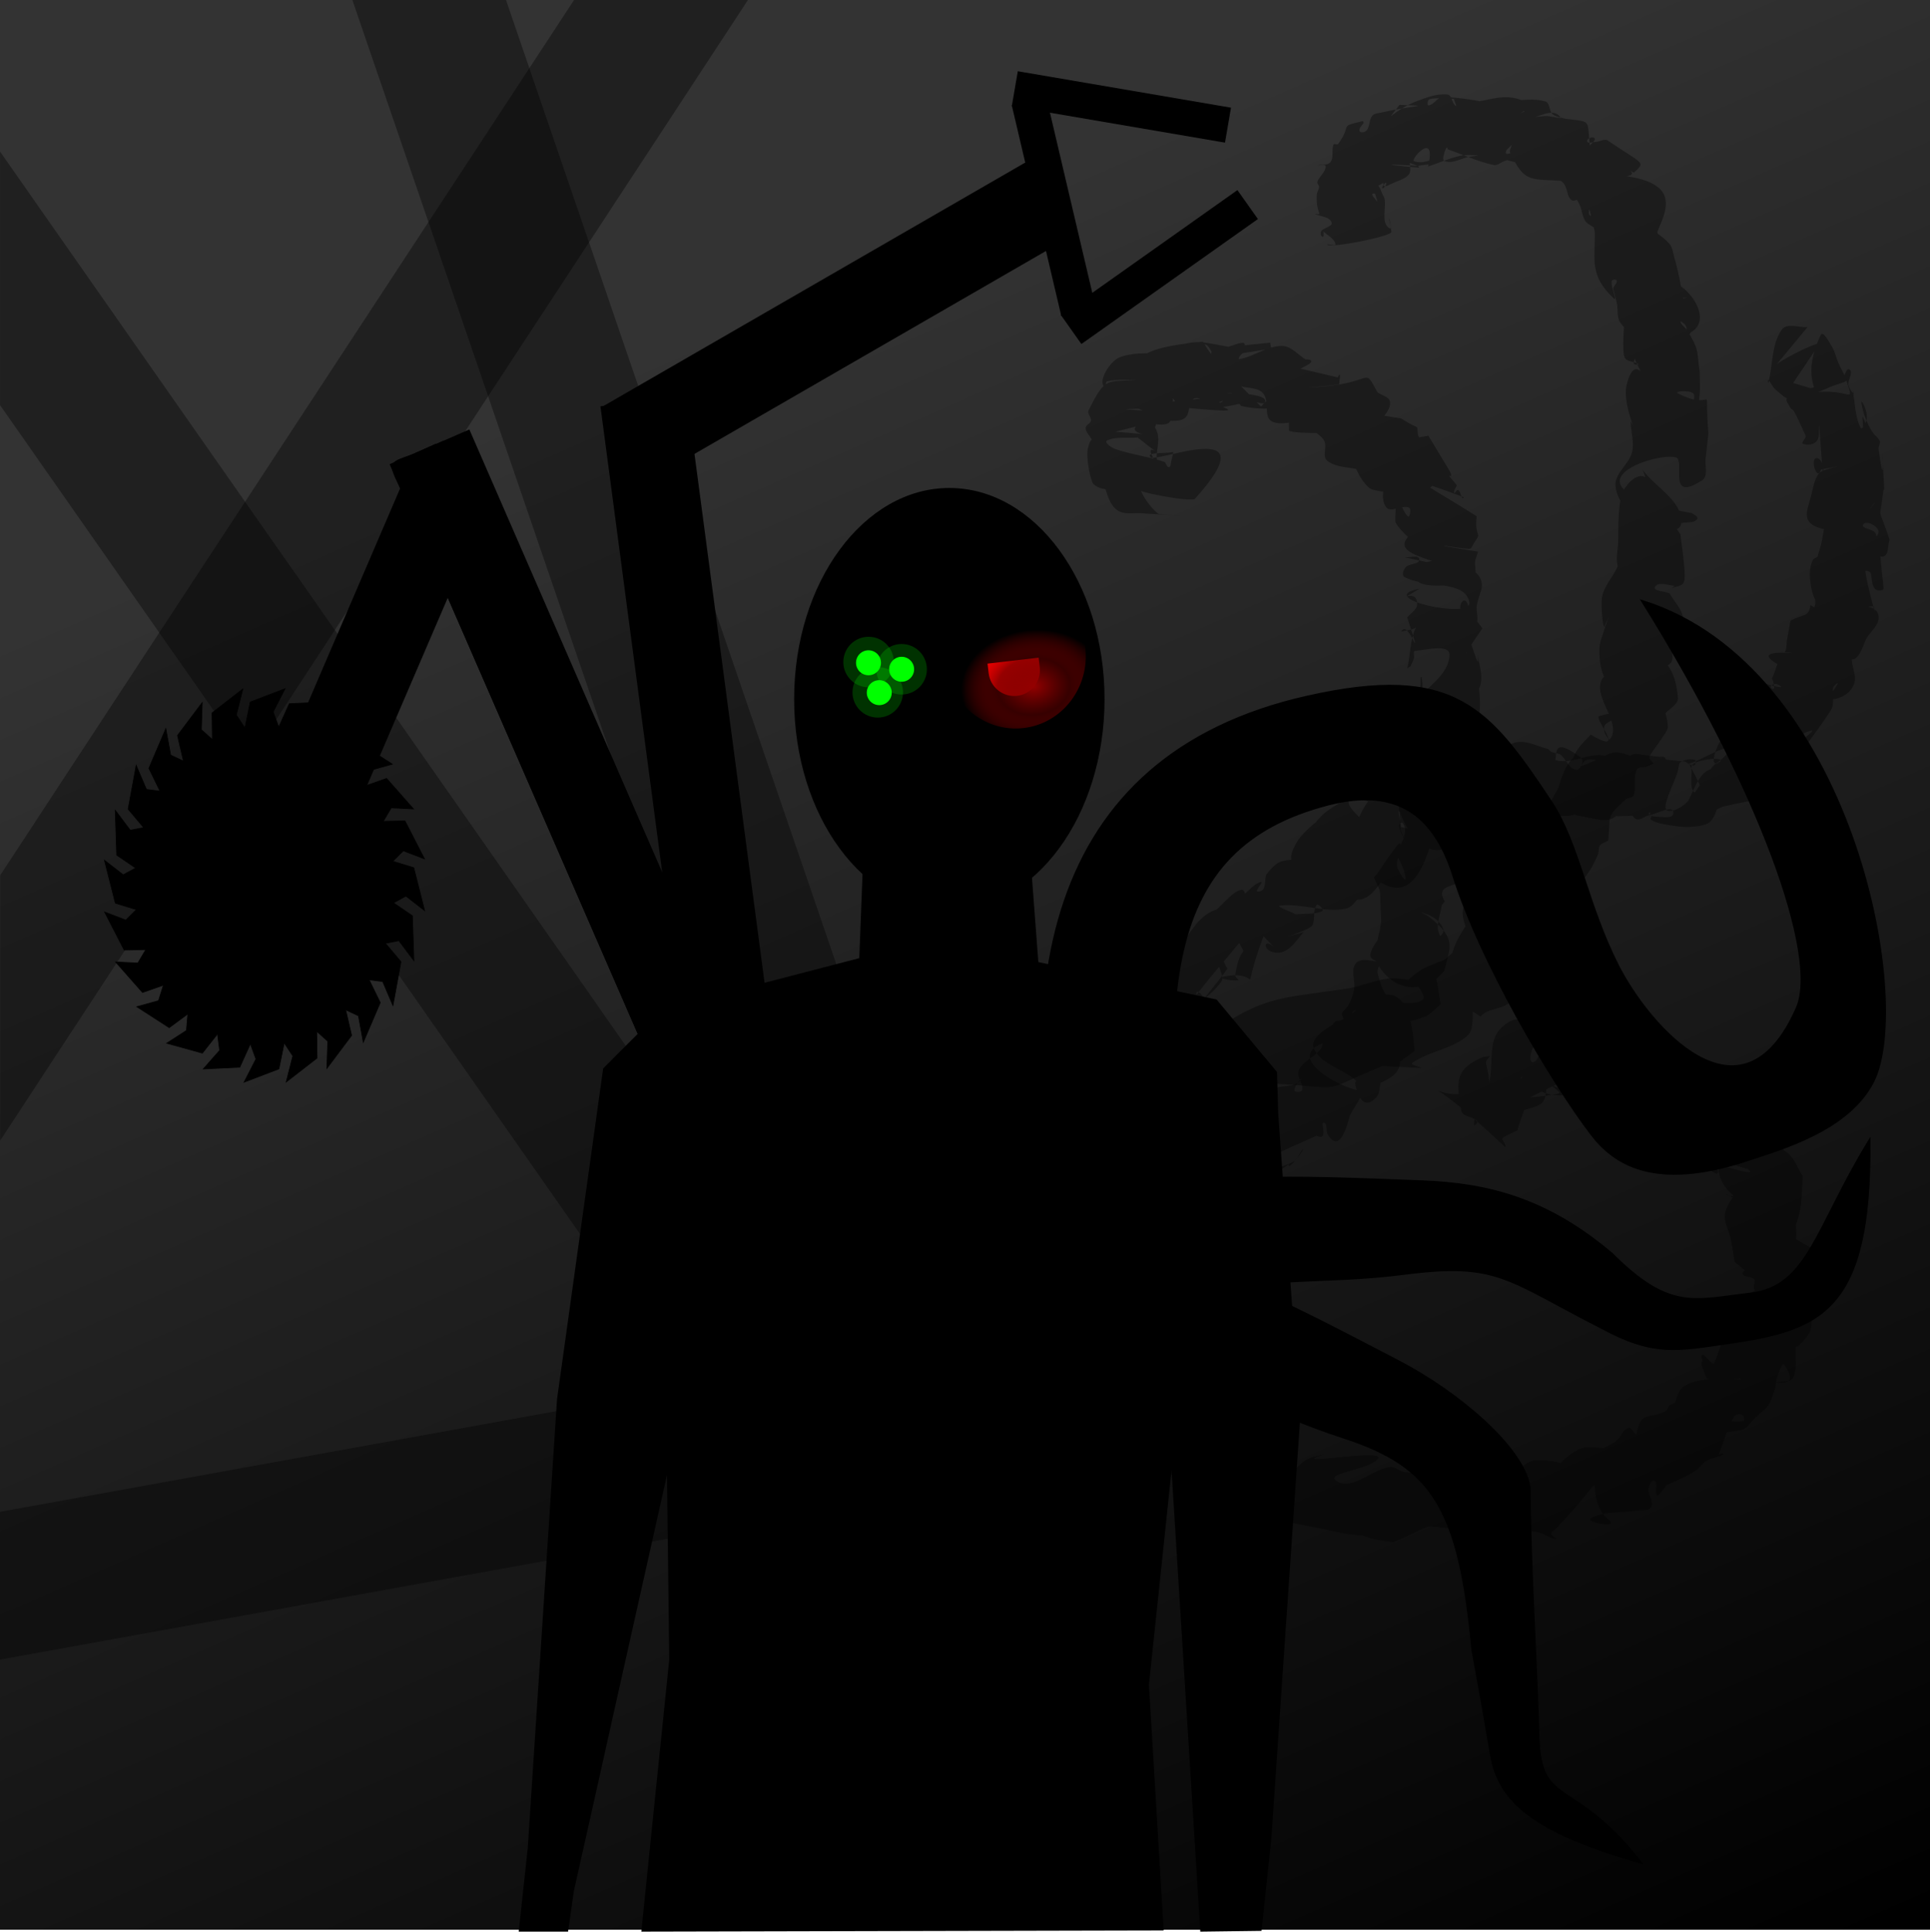 <?xml version="1.0" encoding="UTF-8" standalone="no"?>
<!-- Created with Inkscape (http://www.inkscape.org/) -->

<svg
   xmlns:dc="http://purl.org/dc/elements/1.1/"
   xmlns:cc="http://creativecommons.org/ns#"
   xmlns:rdf="http://www.w3.org/1999/02/22-rdf-syntax-ns#"
   xmlns:svg="http://www.w3.org/2000/svg"
   xmlns="http://www.w3.org/2000/svg"
   xmlns:xlink="http://www.w3.org/1999/xlink"
   xmlns:sodipodi="http://sodipodi.sourceforge.net/DTD/sodipodi-0.dtd"
   xmlns:inkscape="http://www.inkscape.org/namespaces/inkscape"
   width="130.428mm"
   height="130.561mm"
   viewBox="0 0 130.428 130.561"
   version="1.1"
   id="svg8"
   inkscape:version="0.92.1 r15371"
   sodipodi:docname="darkness.svg">
  <defs
     id="defs2">
    <linearGradient
       id="linearGradient4803"
       inkscape:collect="always">
      <stop
         id="stop4797"
         offset="0"
         style="stop-color:#000000;stop-opacity:1" />
      <stop
         id="stop4801"
         offset="1"
         style="stop-color:#333333;stop-opacity:1" />
    </linearGradient>
    <radialGradient
       inkscape:collect="always"
       xlink:href="#linearGradient4577-7"
       id="radialGradient4579-0"
       cx="4078"
       cy="3115.5"
       fx="4078"
       fy="3115.5"
       r="543.213"
       gradientTransform="matrix(0.009,-0.001,7.8900439e-4,0.007,64.987,74.783)"
       gradientUnits="userSpaceOnUse" />
    <linearGradient
       inkscape:collect="always"
       id="linearGradient4577-7">
      <stop
         style="stop-color:#940000;stop-opacity:1"
         offset="0"
         id="stop4573" />
      <stop
         id="stop4581"
         offset="0.5"
         style="stop-color:#570000;stop-opacity:0.624" />
      <stop
         style="stop-color:#ff0000;stop-opacity:0;"
         offset="1"
         id="stop4575" />
    </linearGradient>
    <linearGradient
       inkscape:collect="always"
       xlink:href="#linearGradient4803"
       id="linearGradient4788"
       x1="163.647"
       y1="175.739"
       x2="110.728"
       y2="55.468"
       gradientUnits="userSpaceOnUse" />
    <clipPath
       clipPathUnits="userSpaceOnUse"
       id="clipPath4997">
      <rect
         style="fill:#000000;fill-opacity:0.365;stroke:none;stroke-width:0.265"
         id="rect4999"
         width="130.511"
         height="130.344"
         x="34.31"
         y="46.084"
         transform="matrix(0.836,-0.549,0.548,0.836,0,0)" />
    </clipPath>
    <clipPath
       clipPathUnits="userSpaceOnUse"
       id="clipPath5001">
      <rect
         style="fill:#000000;fill-opacity:0.365;stroke:none;stroke-width:0.265"
         id="rect5003"
         width="130.372"
         height="130.483"
         x="34.274"
         y="46.133"
         transform="matrix(0.946,0.323,-0.324,0.946,0,0)" />
    </clipPath>
    <clipPath
       clipPathUnits="userSpaceOnUse"
       id="clipPath5005">
      <rect
         style="fill:#000000;fill-opacity:0.365;stroke:none;stroke-width:0.265"
         id="rect5007"
         width="130.342"
         height="130.513"
         x="34.266"
         y="46.143"
         transform="matrix(0.82,0.573,-0.573,0.82,0,0)" />
    </clipPath>
    <clipPath
       clipPathUnits="userSpaceOnUse"
       id="clipPath5009">
      <rect
         style="fill:#000000;fill-opacity:0.365;stroke:none;stroke-width:0.265"
         id="rect5011"
         width="130.428"
         height="130.428"
         x="34.288"
         y="46.113"
         transform="rotate(100.258)" />
    </clipPath>
  </defs>
  <sodipodi:namedview
     id="base"
     pagecolor="#ffffff"
     bordercolor="#666666"
     borderopacity="1.0"
     inkscape:pageopacity="0.0"
     inkscape:pageshadow="2"
     inkscape:zoom="0.7"
     inkscape:cx="-20.337864"
     inkscape:cy="350.86595"
     inkscape:document-units="mm"
     inkscape:current-layer="layer1"
     showgrid="false"
     inkscape:object-paths="true"
     inkscape:snap-global="true"
     inkscape:window-width="1536"
     inkscape:window-height="801"
     inkscape:window-x="-8"
     inkscape:window-y="-8"
     inkscape:window-maximized="1"
     showguides="true"
     inkscape:guide-bbox="true"
     fit-margin-top="0"
     fit-margin-left="0"
     fit-margin-right="0"
     fit-margin-bottom="0" />
  <g
     inkscape:label="Layer 1"
     inkscape:groupmode="layer"
     id="layer1"
     style="display:inline"
     transform="translate(-34.288,-46.113)">
    <rect
       style="fill:url(#linearGradient4788);fill-opacity:1;stroke:none;stroke-width:0.265"
       id="rect3695"
       width="130.428"
       height="130.428"
       x="34.288"
       y="46.113"
       sodipodi:insensitive="true" />
    <ellipse
       id="path3691"
       cx="98.444"
       cy="93.365"
       rx="10.489"
       ry="14.269"
       style="stroke-width:0.281" />
    <path
       style="fill:#000000;stroke:#000000;stroke-width:0.265px;stroke-linecap:butt;stroke-linejoin:miter;stroke-opacity:1"
       d="m 92.764,103.764 -0.278,7.216 -13.374,3.475 -3.939,3.939 -3.11,22.309 -1.435,22.022 -0.54,8.285 -0.598,5.53 h 3.073 l 0.37,-2.603 6.547,-29.273 0.166,13.622 -1.871,18.254 33.558,-0.076 1.454,-0.003 -0.988,-16.466 1.696,-16.085 2.031,32.63 3.898,-0.05 0.653,-6.149 1.946,-28.426 -1.487,-20.512 -0.078,-2.784 -4.025,-4.827 -12.099,-2.542 -0.567,-7.504 z"
       id="path3741"
       inkscape:connector-curvature="0"
       sodipodi:nodetypes="ccccccccccccccccccccccccccc" />
    <path
       style="fill:#000000;stroke:#000000;stroke-width:0.189"
       d="m 114.984,132.196 c -4.183,4e-4 -2.413,0.029 -8.319,-0.243 -4.512,-18.888 -1.855,-34.699 15.953,-38.722 9.966,-2.252 12.295,0.805 16.476,7.1 1.847,2.782 2.417,6.914 4.504,11.038 2.081,4.112 8.399,11.413 12.144,2.881 1.537,-3.503 -2.473,-14.714 -10.424,-27.471 14.053,4.446 18.287,26.97 15.538,32.418 -1.635,3.241 -6.072,4.511 -8.485,5.309 -6.311,2.088 -9.017,0.218 -10.51,-1.736 -2.707,-3.542 -7.497,-11.677 -9.303,-17.4 -1.193,-3.78 -3.475,-6.216 -8.543,-4.903 -11.254,2.915 -11.886,12.788 -9.03,31.729 z"
       id="rect3756"
       inkscape:connector-curvature="0"
       sodipodi:nodetypes="ccsssscsssssc" />
    <path
       sodipodi:nodetypes="ccscscscsc"
       inkscape:connector-curvature="0"
       id="path3759"
       d="m 99.928,148.475 c -2.543,-3.321 -1.49,-1.898 -4.863,-6.754 12.257,-15.063 17.558,-11.982 33.755,-3.558 3.872,2.014 8.364,5.738 8.805,8.455 0.063,5.945 0.446,11.289 0.598,16.804 0.136,4.976 2.28,2.699 6.887,8.545 -7.253,-2.071 -9.515,-4.189 -10.033,-7.226 -0.365,-2.137 -0.692,-4.038 -1.262,-7.114 -0.886,-9.575 -2.686,-12.417 -8.694,-14.37 -11.057,-3.593 -11.887,-8.562 -25.193,5.217 z"
       style="fill:#000000;stroke:#000000;stroke-width:0.189" />
    <rect
       style="fill:#000000;stroke:#000000;stroke-width:0.265"
       id="rect3761"
       width="5.613"
       height="76.172"
       x="24.775"
       y="95.378"
       transform="rotate(-23.53)"
       inkscape:transform-center-x="6.7899725"
       inkscape:transform-center-y="-12.35873" />
    <path
       transform="rotate(-156.74)"
       style="fill:#000000;stroke:#000000;stroke-width:0.176"
       inkscape:transform-center-x="26.453779"
       inkscape:transform-center-y="-31.511651"
       d="m -93.38,-78.061 h 5.701 v 32.156 l -0.975,1.074 h -3.454 l -1.272,-1.244 z"
       id="rect3767"
       inkscape:connector-curvature="0"
       sodipodi:nodetypes="ccccccc" />
    <rect
       style="fill:#000000;stroke:#000000;stroke-width:0.074"
       id="rect3769"
       width="2.323"
       height="14.543"
       x="-118.618"
       y="47.581"
       transform="rotate(-125.3)"
       inkscape:transform-center-x="-2.9362821"
       inkscape:transform-center-y="3.1773896" />
    <rect
       transform="rotate(-80.3)"
       y="110.214"
       x="-35.194"
       height="14.543"
       width="2.323"
       id="rect3771"
       style="fill:#000000;stroke:#000000;stroke-width:0.074"
       inkscape:transform-center-x="-2.4460355"
       inkscape:transform-center-y="-6.8855639" />
    <rect
       style="fill:#000000;stroke:#000000;stroke-width:0.074"
       id="rect3773"
       width="2.323"
       height="14.543"
       x="87.804"
       y="75.34"
       transform="rotate(-13.222)"
       inkscape:transform-center-x="3.0756238"
       inkscape:transform-center-y="-0.26416599" />
    <line
       inkscape:label="eyepatch-top"
       class="fil3 str0"
       x1="100.45"
       y1="91.441"
       x2="91.831"
       y2="86.468"
       id="line20-9"
       style="clip-rule:evenodd;fill:#000000;fill-rule:evenodd;stroke:#000000;stroke-width:0.865;image-rendering:optimizeQuality;shape-rendering:geometricPrecision;text-rendering:geometricPrecision" />
    <path
       style="clip-rule:evenodd;fill:#ff0000;fill-rule:evenodd;stroke:#000000;stroke-width:0.865;image-rendering:optimizeQuality;shape-rendering:geometricPrecision;text-rendering:geometricPrecision"
       inkscape:connector-curvature="0"
       id="path3942"
       d="m 104.983,91.167 c 0,0 0,0 0,0 0.139,1.187 -0.717,2.269 -1.904,2.407 -1.187,0.139 -2.269,-0.717 -2.407,-1.904 l -0.126,-1.082 4.311,-0.504 z"
       class="fil2 str0"
       inkscape:label="eyepatch-eye" />
    <circle
       r="0.927"
       cy="82.289"
       cx="103.15"
       id="path3959"
       style="clip-rule:evenodd;fill:#00ff00;fill-rule:evenodd;stroke:#000000;stroke-width:0.167;image-rendering:optimizeQuality;shape-rendering:geometricPrecision;text-rendering:geometricPrecision"
       transform="rotate(5.23)" />
    <circle
       style="clip-rule:evenodd;fill:#00ff00;fill-rule:evenodd;stroke:#000000;stroke-width:0.167;image-rendering:optimizeQuality;shape-rendering:geometricPrecision;text-rendering:geometricPrecision"
       id="circle3961"
       cx="101.789"
       cy="84.001"
       r="0.927"
       transform="rotate(5.23)" />
    <circle
       r="0.927"
       cy="82.056"
       cx="100.88"
       id="circle3963"
       style="clip-rule:evenodd;fill:#00ff00;fill-rule:evenodd;stroke:#000000;stroke-width:0.167;image-rendering:optimizeQuality;shape-rendering:geometricPrecision;text-rendering:geometricPrecision"
       transform="rotate(5.23)" />
    <path
       inkscape:label="eyepatch-glow"
       class="fil2 str0"
       d="m 107.632,89.886 c 0,0 0,0 0,0 0.314,2.689 -1.56,5.132 -4.17,5.437 -2.61,0.305 -4.997,-1.64 -5.311,-4.329 l -0.287,-2.451 9.481,-1.108 z"
       id="path4541-5"
       inkscape:connector-curvature="0"
       style="clip-rule:evenodd;fill:url(#radialGradient4579-0);fill-opacity:1;fill-rule:evenodd;stroke:none;stroke-width:0.865;image-rendering:optimizeQuality;shape-rendering:geometricPrecision;text-rendering:geometricPrecision" />
    <circle
       style="clip-rule:evenodd;fill:#00ff00;fill-opacity:0.196;fill-rule:evenodd;stroke:none;stroke-width:0.307;image-rendering:optimizeQuality;shape-rendering:geometricPrecision;text-rendering:geometricPrecision"
       id="circle3971"
       cx="103.15"
       cy="82.289"
       r="1.707"
       transform="rotate(5.23)" />
    <circle
       r="1.707"
       cy="82.006"
       cx="100.882"
       id="circle4778"
       style="clip-rule:evenodd;fill:#00ff00;fill-opacity:0.196;fill-rule:evenodd;stroke:none;stroke-width:0.307;image-rendering:optimizeQuality;shape-rendering:geometricPrecision;text-rendering:geometricPrecision"
       transform="rotate(5.23)" />
    <circle
       style="clip-rule:evenodd;fill:#00ff00;fill-opacity:0.196;fill-rule:evenodd;stroke:none;stroke-width:0.307;image-rendering:optimizeQuality;shape-rendering:geometricPrecision;text-rendering:geometricPrecision"
       id="circle4780"
       cx="101.685"
       cy="83.99"
       r="1.707"
       transform="rotate(5.23)" />
    <g
       id="g4851"
       style="fill:#000000;fill-opacity:0.366"
       transform="translate(0.267,0.802)">
      <path
         inkscape:connector-curvature="0"
         d="m 114.136,124.476 c 0.349,-0.442 0.601,-0.984 1.048,-1.327 0.328,-0.251 0.814,-0.188 1.18,-0.379 0.388,-0.202 0.625,-0.684 1.051,-0.785 0.771,-0.182 1.585,-0.066 2.376,-0.026 0.089,0.005 0.296,0.118 0.216,0.159 -0.867,0.44 -1.801,0.735 -2.702,1.102 -0.075,-0.377 -0.331,-0.763 -0.224,-1.132 0.112,-0.384 0.512,-0.619 0.81,-0.885 0.552,-0.493 1.002,-1.27 1.732,-1.386 1.047,-0.166 2.159,0.169 3.121,0.615 0.273,0.127 0.395,0.754 0.128,0.894 -1.127,0.59 -2.46,0.648 -3.69,0.972 0.057,-0.261 0.139,-0.517 0.171,-0.782 0.113,-0.929 -0.345,-1.547 0.604,-2.491 0.43,-0.428 1.247,-0.171 1.746,-0.517 0.809,-0.562 -0.478,-1.046 0.453,-0.597 -0.22,0.361 -0.61,0.663 -0.661,1.082 -0.021,0.176 0.493,0.163 0.531,-0.01 0.096,-0.441 -0.424,-0.922 -0.237,-1.333 0.294,-0.647 1.133,-0.899 1.523,-1.494 0.221,-0.338 -0.115,-0.987 0.235,-1.189 0.286,-0.165 0.524,0.4 0.787,0.6 -5.087,1.021 2.299,4.271 1.683,3.226 -0.696,-1.182 -2.632,-1.34 -3.197,-2.59 -0.44,-0.973 1.797,-1.864 2.329,-2.202 0.19,-0.121 0.348,-0.287 0.522,-0.43 -1.152,0.292 0.886,3.713 0.412,2.871 -2.28,-4.05 -1.176,-1.647 -0.567,-4.197 0.144,-0.602 -0.266,-1.394 0.153,-1.849 0.37,-0.403 1.093,-0.068 1.639,-0.101 -0.058,0.287 -0.261,0.582 -0.175,0.862 0.198,0.642 0.371,1.479 0.981,1.76 0.641,0.295 2.398,0.29 2.09,-0.345 -1.635,-3.37 -4.799,-1.272 -3.082,-3.725 0.202,-0.289 0.492,-0.505 0.738,-0.758 0.363,0.779 -0.013,1.843 0.498,2.537 0.248,0.336 1.518,0.503 1.237,0.194 -0.612,-0.674 -1.868,-0.63 -2.341,-1.408 -0.36,-0.593 0.161,-1.378 0.229,-2.068 0.036,-0.371 0.055,-0.743 0.083,-1.114 1.64,0.178 -0.07,2.347 -0.17,2.257 -0.257,-0.233 -0.013,-0.694 -0.035,-1.041 -0.147,-2.29 0.111,-1.512 -0.482,-2.82 0.478,-0.537 0.796,-1.197 1.256,-1.747 0.159,-0.19 0.464,-0.75 0.536,-0.513 0.144,0.472 -0.32,0.972 -0.248,1.46 0.05,0.342 0.603,1.201 0.588,0.855 -0.026,-0.605 -0.417,-1.138 -0.625,-1.706 0.216,-0.497 0.9,-1.377 0.43,-2.031 -0.058,-0.08 -0.265,0.05 -0.257,0.148 0.029,0.337 0.23,0.636 0.353,0.951 0.051,0.13 0.218,0.513 0.168,0.383 -0.133,-0.347 -0.278,-0.689 -0.417,-1.034 -0.297,-5.752 -0.797,-1.734 0.059,-2.155 0.083,-0.041 0.145,-0.217 0.223,-0.166 0.096,0.063 0.052,0.226 0.043,0.34 -0.004,0.052 -0.037,0.158 -0.082,0.133 -0.183,-0.104 -0.304,-0.291 -0.456,-0.437 0.648,-0.406 0.144,-1.398 0.532,-1.948 0.131,-0.186 0.476,-0.221 0.518,-0.445 0.064,-0.346 -0.156,-0.686 -0.244,-1.027 -0.249,-0.96 -0.083,-0.597 -0.792,-1.346 0.316,0.069 0.708,-0.012 0.947,0.206 1.249,1.143 0.273,6.669 0.617,-3.463 7.9e-4,-0.024 0.07,-0.021 0.072,0.003 0.031,0.277 0.091,0.565 0.022,0.835 -0.066,0.259 -0.275,0.459 -0.412,0.689 -0.203,0.134 -0.452,0.216 -0.61,0.401 -0.096,0.112 0.315,-0.054 0.409,-0.167 0.877,-1.041 2.411,-1.891 2.469,-3.251 0.033,-0.778 -1.542,-0.361 -2.318,-0.292 -0.17,0.015 -0.04,0.341 -0.089,0.505 -0.055,0.183 -0.148,0.353 -0.223,0.53 -0.3,0.176 -0.236,0.212 -0.178,-0.069 0.173,-0.826 0.146,-1.72 0.514,-2.48 0.157,-0.323 1.29,-0.612 0.941,-0.525 -1.43,0.697 -0.777,0.507 -1.904,0.731 0.364,-0.691 0.979,1.115 0.931,0.724 -0.177,-0.556 -0.353,-1.113 -0.53,-1.669 0.223,-0.296 0.666,-0.518 0.669,-0.889 0.011,-1.324 -1.908,0.237 0.146,-1.053 -3.159,0.614 3.547,2.099 3.383,0.94 -0.221,-1.561 -3.018,-0.976 -4.396,-1.741 -0.192,-0.107 -0.056,-0.485 0.086,-0.653 0.231,-0.272 0.966,-0.183 0.925,-0.537 -0.039,-0.335 -0.669,-0.094 -1.003,-0.14 8.949,1.916 2.116,0.595 0.52,-0.271 -1.156,-0.627 -0.026,-1.178 0.089,-1.672 0.064,-0.276 -0.65,-0.746 0.143,-0.136 0.671,0.409 2.503,0.613 2.013,1.228 -0.933,1.173 -2.969,-0.746 -3.364,-1.505 -0.081,-0.156 0.091,-1.829 0.091,-1.871 0.243,0.487 0.357,1.064 0.729,1.46 0.136,0.145 0.27,-0.513 0.087,-0.591 -0.473,-0.2 -1.227,0.383 -1.542,-0.024 -0.423,-0.546 -0.111,-1.381 -0.082,-2.072 0.009,-0.211 0.063,-0.764 0.197,-0.601 0.302,0.37 0.286,0.912 0.429,1.368 5.804,-2.431 2.476,0.181 1.855,0.223 -1.11,0.075 -2.264,0.186 -3.335,-0.114 -0.5,-0.14 -1.276,-1.487 -1.25,-2.063 0.005,-0.122 0.232,0.075 0.348,0.112 -0.494,-3.317 2.479,1.093 1.779,1.117 -0.574,0.02 -1.101,-0.326 -1.653,-0.482 -0.757,-0.214 -1.657,-0.142 -2.274,-0.63 -0.347,-0.275 -0.012,-0.909 -0.187,-1.316 -0.125,-0.292 -0.445,-0.453 -0.668,-0.679 0.094,-0.229 2.243,-5.893 2.817,-0.013 0.009,0.097 -4.225,0.255 -4.542,-0.033 -0.065,-2.106 0.396,-1.351 -1.024,-2.446 1.172,0.274 2.358,0.494 3.517,0.822 0.058,0.016 0.075,0.158 0.019,0.18 -0.922,0.37 -1.835,0.883 -2.826,0.947 -1.86,0.12 -0.767,-1.332 -1.476,-2.058 -0.354,-0.362 -0.969,-0.29 -1.454,-0.435 2.733,2.648 -0.218,0.554 3.997,0.658 0.39,0.01 -0.534,0.662 -0.919,0.726 -1.012,0.169 -2.081,0.183 -3.078,-0.06 -0.741,-0.957 -0.3,-0.855 -1.063,-0.844 0.667,0.04 1.347,-0.015 2.001,0.121 0.268,0.056 0.778,0.179 0.693,0.439 -0.087,0.265 -0.559,-0.025 -0.837,0.002 -1.412,0.137 -2.229,0.712 -3.352,0.04 -0.091,-0.055 -0.114,-0.179 -0.172,-0.268 0.448,0.097 0.896,0.195 1.344,0.292 0.058,-0.039 0.243,-0.131 0.174,-0.118 -1.495,0.282 2.96,0.972 -2.348,0.478 -1.122,-0.105 -1.031,-1.12 -1.05,-0.398 -0.738,-0.036 0.162,0.013 1.812,-0.229 0.135,-0.02 -0.312,-0.09 -0.409,0.006 -0.598,0.591 0.077,1.51 -1.44,1.492 -0.812,-0.01 -1.528,-0.55 -2.292,-0.825 -1.307,0.047 -1.28,0.022 1.711,0.207 0.119,0.007 0.309,-0.125 0.358,-0.016 0.106,0.234 0.204,0.638 -0.016,0.77 -0.408,0.243 -0.954,0.009 -1.422,0.086 -0.739,0.122 -1.458,0.341 -2.188,0.511 5.236,0.385 -1.405,0.337 2.791,-0.99 0.265,-0.084 -0.086,0.549 -0.145,0.82 -0.031,0.14 -0.029,0.305 -0.125,0.411 -0.044,0.049 -0.071,-0.112 -0.088,-0.176 -0.069,-0.266 -0.111,-0.537 -0.166,-0.806 0.904,0.743 0.601,1.473 0.531,2.328 -0.015,0.191 0.105,0.737 10e-4,0.575 -1.46,-2.267 1.653,0.585 -1.286,-1.772 -0.69,0.069 -1.442,-0.09 -2.069,0.205 -0.218,0.103 0.252,0.459 0.479,0.544 1.09,0.406 2.272,0.519 3.373,0.893 0.154,0.052 0.163,0.376 0.326,0.364 0.143,-0.011 0.118,-0.263 0.159,-0.4 0.06,-0.205 0.095,-0.416 0.143,-0.624 -0.511,0.118 -1.908,-0.013 -1.533,0.354 0.402,0.394 8.077,-2.827 3.003,2.793 -0.05,0.282 -4.041,-0.419 -3.992,-0.702 v 0 c -0.07,-1.688 -0.077,0.428 1.507,1.738 0.055,0.045 5.319,0.358 -0.932,-0.031 -0.622,-0.079 -1.366,0.139 -1.867,-0.238 -0.55,-0.413 -0.687,-1.2 -0.915,-1.85 -0.121,-0.346 -0.483,-1.077 -0.117,-1.094 1.437,-0.066 2.84,0.499 4.22,0.906 0.129,0.038 -0.215,0.162 -0.322,0.244 -0.856,0.191 -1.711,0.383 -2.567,0.574 -0.63,-0.178 -1.421,-0.076 -1.89,-0.533 -0.191,-0.186 -0.533,-1.851 -0.362,-2.43 0.062,-0.211 0.136,-0.619 0.347,-0.56 1.094,0.306 0.536,0.731 0.291,0.968 -0.131,-0.326 -0.247,-0.658 -0.392,-0.979 -0.121,-0.267 -0.396,-0.488 -0.406,-0.782 -0.007,-0.204 0.33,-0.293 0.362,-0.494 0.038,-0.233 -0.276,-0.475 -0.171,-0.686 1.168,-2.344 1.189,-1.888 3.323,-2.091 -0.687,0.037 -1.388,-0.035 -2.06,0.111 -0.136,0.029 -0.067,0.458 -0.179,0.376 -0.482,-0.351 0.372,-1.771 1.06,-2.012 1.074,-0.378 2.273,-0.236 3.41,-0.179 0.19,0.009 0.288,0.248 0.431,0.371 -2.756,0.158 -0.866,-0.278 -2.522,0.72 -0.345,0.208 0.066,-0.945 0.423,-1.132 1.042,-0.548 2.603,-0.678 3.84,-0.817 0.201,0.288 0.357,0.612 0.602,0.863 0.182,0.186 -0.155,-0.608 -0.409,-0.665 -0.546,-0.124 -1.109,0.209 -1.669,0.194 -0.106,-0.003 0.117,-0.204 0.219,-0.232 0.351,-0.096 0.722,-0.147 1.085,-0.125 0.645,0.039 1.276,0.204 1.913,0.306 0.333,-0.089 0.654,-0.268 0.999,-0.266 0.092,5.3e-4 0.137,0.234 0.053,0.272 -0.636,0.294 -1.315,0.515 -2.006,0.63 -0.108,0.018 -0.285,-0.203 -0.194,-0.264 0.308,-0.205 0.698,-0.257 1.063,-0.317 0.96,-0.157 1.932,-0.222 2.899,-0.333 0.029,0.132 0.025,0.276 0.087,0.396 0.018,0.034 0.076,-0.007 0.114,-0.011 -0.677,0.107 -1.354,0.213 -2.032,0.32 -0.152,0.049 -0.407,0.438 -0.25,0.409 0.993,-0.18 1.884,-0.903 2.893,-0.888 0.636,0.01 1.1,0.638 1.65,0.957 -0.499,-0.074 0.952,-0.14 -0.041,0.378 -0.567,0.296 -1.175,0.66 -1.814,0.626 -0.251,-0.014 0.171,-0.473 0.257,-0.71 1.233,0.291 2.466,0.582 3.699,0.872 0.043,-0.061 0.101,-0.251 0.13,-0.182 0.058,0.136 -0.005,0.296 -0.018,0.444 -0.006,0.068 0.027,0.188 -0.041,0.202 -0.624,0.132 -2.538,0.238 -1.901,0.21 4.474,-0.2 3.47,-1.548 4.515,0.332 0.281,0.214 0.79,0.293 0.844,0.643 0.066,0.429 -0.304,0.826 -0.563,1.175 -0.127,0.171 -0.342,0.369 -0.55,0.324 -0.349,-0.074 -0.626,-0.364 -0.868,-0.627 -0.049,-0.053 0.103,-0.133 0.174,-0.126 0.863,0.08 1.715,0.253 2.572,0.38 1.412,0.925 0.974,0.239 1.135,1.12 0.021,0.114 0.196,0.291 0.089,0.335 -0.682,0.285 -1.422,0.425 -2.154,0.527 -0.246,0.034 -0.974,-0.055 -0.736,-0.125 1.139,-0.337 2.331,-0.461 3.497,-0.692 0.362,0.602 0.728,1.201 1.086,1.805 0.165,0.279 1.156,1.697 -0.424,0.366 -0.372,-0.313 -0.425,-0.808 -0.082,-0.42 0.462,0.522 0.897,1.068 1.346,1.601 -0.062,0.172 -0.231,0.34 -0.186,0.517 0.027,0.107 0.173,-0.253 0.268,-0.195 0.175,0.107 0.168,0.379 0.294,0.54 0.021,0.027 0.117,-0.045 0.085,-0.057 -4.231,-1.581 -2.413,-0.799 0.876,1.284 -0.009,0.228 -0.045,0.456 -0.027,0.684 0.063,0.791 0.324,0.416 -0.137,1.105 -0.101,0.151 -0.168,0.42 -0.349,0.417 -0.87,-0.016 -9.384,-1.458 0.608,0.192 -0.283,0.911 -0.215,0.435 -0.163,1.51 0.011,0.217 0.253,0.656 0.035,0.651 -1.398,-0.031 -4.397,0.63 -4.129,-0.742 0.295,-1.513 4.966,-0.837 4.481,1.142 -0.103,0.355 -0.246,0.701 -0.309,1.065 -0.079,0.451 0.212,1.048 -0.116,1.368 -0.465,0.454 -1.416,-1.307 -0.8,-1.671 0.295,-0.174 0.35,0.588 0.546,0.869 0.236,0.339 0.499,0.658 0.749,0.987 -0.511,0.761 -1.561,2.205 -1.727,3.06 -0.045,0.231 0.557,-0.129 0.609,-0.359 0.174,-0.771 -0.09,-1.587 0.009,-2.371 0.066,-0.527 1.046,3.278 0.766,1.397 0.162,0.954 0.721,2.274 -0.51,2.991 -0.843,0.491 -2.712,1.659 -2.843,0.693 -0.198,-1.471 1.455,-2.612 2.433,-3.728 0.422,-0.482 0.97,2.919 0.963,1.665 0.042,0.694 0.181,1.389 0.126,2.082 -0.049,0.611 -0.075,1.292 -0.436,1.787 -2.056,2.822 -3.133,-6.58 -0.438,-2.882 0.297,0.408 0.092,1.005 0.139,1.508 0.747,1.874 1.053,1.782 0.332,3.947 -0.967,2.907 -0.195,-1.113 -1.514,1.054 -0.137,0.225 2.396,0.841 0.206,-0.762 0.028,-0.057 0.06,-0.229 0.084,-0.17 0.096,0.232 0.053,0.507 0.151,0.739 0.157,0.374 0.488,0.668 0.604,1.057 0.108,0.36 0.19,0.777 0.051,1.126 -0.137,0.341 -2.226,2.416 -0.858,-0.692 -1.969,-0.977 0.115,0.057 0.115,0.057 0.426,0.567 0.662,1.785 0.695,2.519 0.015,0.32 0.23,0.805 -0.051,0.959 -0.256,0.141 -0.448,-0.374 -0.672,-0.562 -0.302,-0.419 -0.795,-0.753 -0.906,-1.257 -0.08,-0.36 0.715,0.408 0.798,0.767 0.125,0.542 -0.351,1.107 -0.24,1.653 0.063,0.309 0.751,0.318 0.706,0.63 -0.091,0.635 -1.896,0.296 -1.132,1.556 -0.275,0.251 -0.574,1.025 -0.826,0.752 -0.368,-0.398 0.037,-1.084 0.018,-1.626 -0.003,-0.074 -0.137,-0.256 -0.082,-0.206 0.253,0.229 0.64,0.419 0.69,0.757 0.101,0.688 -0.271,1.373 -0.277,2.068 -0.003,0.284 0.167,0.542 0.25,0.813 -2.246,0.071 1.267,0.184 -0.281,-1.272 -0.739,-0.695 -1.943,-0.598 -2.875,-1.001 -0.756,-0.327 1.704,0.257 2.347,0.772 1.865,1.495 1.384,2.001 0.996,3.637 -0.179,0.175 -0.337,0.375 -0.537,0.526 -1.299,0.983 -3.135,0.814 -4.215,-1.44 -0.349,-0.728 1.444,-1.128 2.23,-0.944 2.013,0.47 2.01,2.699 2.278,4.116 -0.791,0.68 -0.723,0.777 -1.72,1.054 -0.127,0.035 -0.295,0.092 -0.395,0.006 -0.588,-0.508 -2.357,-1.66 -1.581,-1.714 1.808,-0.125 1.827,3.014 1.937,3.804 -0.445,0.325 -0.887,0.653 -1.335,0.974 -0.236,0.169 -0.428,0.541 -0.715,0.496 -0.221,-0.034 -0.039,-0.489 -0.205,-0.639 -1.014,-0.912 -3.09,-1.122 -3.256,-2.475 -0.202,-1.644 7.493,2.044 3.22,3.786 -0.099,0.332 -0.058,0.746 -0.297,0.996 -0.947,0.988 -1.306,-0.319 -1.435,-0.949 -0.017,-0.084 0.993,-1.606 0.524,0.479 -0.138,0.615 -0.583,1.117 -0.874,1.676 -0.147,0.529 -0.661,2.694 -1.499,1.302 -0.144,-0.239 0.006,-0.698 -0.255,-0.797 -0.316,-0.12 0.376,1.321 -0.507,0.877 -1.114,0.537 -2.289,0.962 -3.341,1.611 -0.222,0.137 -0.643,0.663 -0.382,0.685 0.741,0.062 1.497,-0.21 2.166,-0.534 0.307,-0.148 0.374,-0.577 0.619,-0.813 0.325,-0.314 -1.054,1.589 -0.928,0.987 -0.925,0.642 -1.899,1.218 -2.774,1.926 -0.088,0.071 -0.136,0.354 -0.025,0.338 0.435,-0.062 0.779,-0.46 1.215,-0.509 0.124,-0.014 0.154,0.249 0.1,0.362 -0.125,0.261 -0.348,0.474 -0.581,0.646 -0.351,0.258 -0.765,0.417 -1.147,0.626 -0.207,0.267 -3.981,-2.66 -3.774,-2.927 z"
         id="path4840"
         style="fill:#000000;fill-opacity:0.366;stroke:none;stroke-width:0.265" />
      <path
         inkscape:connector-curvature="0"
         d="m 116.395,140.682 c 1.023,0.299 2.058,0.56 3.068,0.897 0.603,0.201 1.234,0.369 1.767,0.716 0.107,0.07 -0.035,0.261 -0.102,0.369 -0.86,1.382 -3.733,2.853 -2.672,4.086 1.023,1.19 2.482,-1.931 3.819,-2.752 0.395,-0.242 0.886,-0.273 1.328,-0.409 -3.151,0.966 4.325,-0.481 3.506,0.361 -0.727,0.748 -3.642,0.927 -2.757,1.477 1.051,0.654 2.36,-0.795 3.586,-0.962 0.344,-0.047 0.642,0.279 0.983,0.341 0.353,0.064 0.716,0.021 1.074,0.032 -0.174,-0.104 -0.323,-0.272 -0.521,-0.312 -0.121,-0.024 0.141,0.263 0.264,0.26 0.484,-0.011 0.94,-0.241 1.421,-0.3 0.825,-0.101 1.659,-0.26 2.486,-0.178 3.31,0.328 -0.675,0.879 2.102,0.362 -0.277,0.141 -0.52,0.425 -0.83,0.421 -0.155,-0.002 0.03,-0.387 0.179,-0.429 0.4,-0.113 0.842,0.123 1.246,0.027 0.51,-0.122 0.901,-0.636 1.425,-0.665 1.224,-0.067 2.321,0.332 3.436,0.694 -0.929,0.811 -1.565,2.266 -2.787,2.433 -0.707,0.097 0.093,-1.456 0.39,-2.106 0.253,-0.555 1.678,-1.938 2.466,-1.904 0.89,0.039 2.228,-0.03 2.55,0.8 0.267,0.688 -1.475,0.047 -2.212,0.071 0.098,-0.071 0.212,-0.124 0.293,-0.213 0.077,-0.085 0.134,-0.189 0.172,-0.297 0.012,-0.035 -0.06,-0.087 -0.029,-0.108 0.377,-0.255 0.828,-0.395 1.188,-0.674 0.317,-0.246 0.434,-0.765 0.817,-0.883 0.229,-0.071 0.367,0.307 0.55,0.461 0.306,-1.686 0.768,-1.007 1.971,-1.595 0.153,-0.075 0.15,-0.331 0.298,-0.415 0.64,-0.358 0.992,-0.295 1.641,-0.298 -0.355,0.28 -0.666,1.051 -1.065,0.839 -0.411,-0.218 -0.174,-0.971 0.015,-1.396 0.563,-1.267 3.987,-0.858 4.152,-0.894 0.701,-0.153 -1.445,0.092 -2.152,-0.029 -0.148,-0.025 -0.161,-0.253 -0.242,-0.38 -0.051,-0.276 -0.326,-0.607 -0.153,-0.828 -0.257,-1.134 0.606,0.354 0.795,0.16 0.051,-0.052 0.051,-0.136 0.08,-0.202 0.241,-0.546 0.346,-1.179 0.732,-1.636 0.304,-0.36 0.822,-0.462 1.234,-0.693 -0.016,-0.05 -0.025,-0.198 -0.048,-0.151 -0.255,0.516 -0.269,1.178 -0.666,1.595 -0.184,0.193 -0.136,-0.53 -0.097,-0.794 0.076,-0.515 0.137,-1.074 0.436,-1.5 0.911,-1.299 1.235,-0.043 0.924,-0.925 -0.025,-0.086 -0.097,-0.347 -0.076,-0.26 0.076,0.321 0.414,0.677 0.243,0.959 -0.125,0.205 -0.503,-0.254 -0.526,-0.494 -0.019,-0.195 0.435,-0.194 0.439,-0.389 0.011,-0.588 -1.476,0.585 0.099,-0.459 -0.245,-0.163 0.091,-0.6 -0.103,-0.774 -0.199,-0.179 -0.621,-0.076 -0.737,-0.317 -0.078,-0.161 0.248,-0.33 0.427,-0.326 0.12,0.002 0.229,0.391 0.122,0.337 -0.41,-0.206 -0.733,-0.553 -1.099,-0.83 -0.089,-0.517 -0.151,-1.039 -0.267,-1.55 -0.253,-1.116 -0.817,-1.424 0.128,-2.777 0.31,-0.444 0.877,-0.788 1.418,-0.792 0.461,-0.003 -0.695,0.655 -1.136,0.79 -0.241,0.073 -0.481,-0.149 -0.721,-0.223 0.124,-0.054 0.187,0.158 0.29,0.133 0.946,-0.23 2.245,-0.04 2.796,-0.842 0.501,-0.729 0.323,-2.134 -0.416,-2.622 -1.568,-1.035 -2.62,0.784 -3.243,1.618 0.231,0.861 -1.088,-0.442 -0.789,-0.431 0.962,0.037 3.579,1.061 2.856,0.425 -1.181,-0.343 -2.362,-0.686 -3.543,-1.029 -0.087,0.011 -0.184,0.074 -0.261,0.032 -0.342,-0.19 -0.628,-0.467 -0.943,-0.701 -0.395,-0.213 -1.309,-0.563 -0.63,-1.387 0.196,-0.237 0.519,0.372 0.823,0.416 0.703,0.101 2.72,0.406 2.132,0.007 -4.028,-1.218 -2.727,-0.401 -4.351,-1.518 -0.26,-1.818 -0.189,0.128 1.814,0.253 0.382,0.024 0.506,-0.577 0.788,-0.836 0.164,-0.151 -0.214,0.468 -0.433,0.51 -1.112,0.215 -2.272,0.407 -3.391,0.23 -0.458,-0.072 -0.689,-0.62 -1.034,-0.93 -0.029,-0.136 -0.225,-0.409 -0.086,-0.407 1.022,0.014 2.017,0.351 3.035,0.447 0.053,0.005 0.064,-0.187 0.018,-0.159 -0.277,0.168 -0.453,0.497 -0.757,0.609 -0.869,0.321 -1.79,0.849 -2.698,0.666 -0.66,-0.133 -0.91,-0.991 -1.365,-1.487 -0.266,-0.125 -0.912,-0.646 -0.799,-0.374 0.768,1.843 2.701,0.643 4.03,0.619 0.496,-0.009 -0.957,0.356 -1.452,0.329 -3.55,-0.194 -2.957,0.132 -4.431,-1.167 1.048,0.672 0.399,0.334 3.14,-0.193 0.146,-0.028 0.47,-0.365 0.361,-0.264 -0.398,0.368 -0.71,0.907 -1.229,1.066 -1.921,0.587 -2.335,0.185 -3.767,-0.458 -0.623,0.473 -1.755,1.281 2.088,0.651 0.378,-0.062 0.389,-0.661 0.549,-1.008 0.037,-0.081 -0.095,0.166 -0.176,0.201 -3.154,1.351 -2.03,1.434 -4.121,0.803 -1.909,-0.301 1.192,0.203 1.385,0.075 0.846,-0.563 0.897,-1.868 1.619,-2.582 0.192,-0.19 0.228,0.516 0.199,0.785 -0.307,2.833 -0.02,2.221 -2.147,2.987 -0.185,0.084 -0.412,0.396 -0.556,0.252 -0.182,-0.181 -0.045,-0.527 0.039,-0.769 0.232,-0.674 0.604,-1.291 0.896,-1.941 0.022,-0.048 -0.121,0.097 -0.084,0.134 0.174,0.176 0.638,0.163 0.619,0.41 -0.08,1.075 -0.588,2.074 -0.882,3.111 -0.306,0.15 -0.626,0.273 -0.919,0.449 -0.058,0.035 -0.074,0.113 -0.111,0.169 -0.877,-1.033 -1.753,-2.065 -2.63,-3.098 0.255,-0.201 3.101,3.411 2.846,3.612 v 0 c -6.473,-6.117 -4.919,-2.843 -2.302,-3.753 0.28,-0.097 0.425,-0.413 0.637,-0.62 -0.15,0.957 -0.367,1.906 -0.449,2.871 -0.01,0.116 0.303,-0.178 0.226,-0.265 -0.283,-0.316 -0.986,-0.268 -1.074,-0.682 -0.472,-2.227 -0.197,-2.879 1.329,-3.591 0.188,-0.088 0.407,-0.079 0.61,-0.119 -0.496,0.607 -0.227,0.174 -0.054,1.754 0.005,0.046 0.018,-0.091 0.028,-0.136 0.243,-1.156 -0.104,-2.633 0.731,-3.469 1.475,-1.478 2.143,0.026 2.529,0.761 0.824,-0.745 -0.66,0.611 -2.124,1.266 -0.104,0.046 -0.161,-0.236 -0.095,-0.328 0.353,-0.488 0.699,-1.085 1.265,-1.292 3.239,-1.179 2.894,-0.926 3.259,0.88 -0.462,-0.724 -0.586,-0.984 -2.428,-0.201 -0.365,0.155 -0.574,1.268 -0.188,1.175 0.497,-0.12 0.317,-1.113 0.785,-1.319 2.681,-1.18 2.773,-0.844 4.447,0.082 0.096,0.221 0.525,0.621 0.288,0.662 -1.025,0.177 -2.076,-0.234 -3.114,-0.174 -0.117,0.007 -0.112,0.382 0.002,0.353 1.006,-0.262 1.879,-1.014 2.914,-1.112 0.795,-0.076 1.369,0.996 2.198,0.951 -1.888,-0.027 0.111,-0.1 -2.968,0.744 -0.065,0.018 -0.186,-0.084 -0.148,-0.14 0.244,-0.35 0.472,-0.829 0.888,-0.922 2.861,-0.642 2.777,-0.534 4.321,0.3 -0.614,1.122 -0.072,0.306 -2.787,1.177 -0.133,0.043 -0.465,0.239 -0.405,0.113 0.335,-0.701 0.51,-1.851 1.281,-1.947 1.531,-0.191 2.474,2.567 4.295,1.724 0.099,0.511 0.766,1.309 0.296,1.534 -0.917,0.44 -2.38,0.553 -3.043,-0.217 -0.529,-0.614 1.556,-0.636 2.364,-0.571 0.561,0.045 0.975,0.562 1.443,0.875 0.021,0.014 -0.03,0.046 -0.027,0.071 0.033,0.284 0.09,0.565 0.134,0.848 0.233,-0.083 0.483,-0.368 0.699,-0.249 0.314,0.173 0.866,0.791 0.536,0.931 -0.728,0.309 -3.147,-0.013 -2.368,-0.153 0.515,-0.092 2.969,-0.375 3.801,0.48 0.417,0.428 0.685,0.979 1.028,1.468 0.034,0.803 0.574,1.758 0.103,2.41 -0.619,0.859 -1.83,1.677 -2.851,1.399 -0.962,-0.261 -1.902,-1.668 -1.506,-2.583 0.593,-1.373 3.523,-1.474 4.598,-0.571 0.467,0.392 0.663,1.023 0.994,1.535 -0.106,1.849 0.011,2.68 -1.052,4.515 -0.202,0.349 0.051,-0.806 0.074,-1.209 0.024,-0.417 -0.239,-0.968 0.067,-1.253 0.537,-0.501 0.553,3.09 0.376,2.171 1.775,1.093 0.836,0.107 1.316,2.114 0.05,0.207 0.396,0.378 0.296,0.566 -0.11,0.207 -0.508,0.011 -0.684,0.167 -0.134,0.119 0.587,0.199 0.292,0.452 0.153,0.091 0.461,0.094 0.459,0.272 -0.002,0.203 -0.361,0.22 -0.465,0.394 -0.223,0.375 0.019,0.706 -0.018,1.086 -0.14,1.414 -0.041,1.122 -0.648,1.924 -0.177,0.112 -0.33,0.395 -0.53,0.335 -0.174,-0.052 -0.238,-0.389 -0.125,-0.532 0.182,-0.23 0.525,-0.385 0.814,-0.335 0.226,0.039 -0.515,0.155 -0.577,0.376 -0.23,0.831 0.138,1.801 -0.241,2.576 -0.181,0.369 -0.79,0.227 -1.186,0.341 0.416,0.012 1.571,0.182 0.601,-1.186 -0.177,-0.25 -0.368,0.498 -0.483,0.782 -0.102,0.25 -0.073,0.539 -0.157,0.795 -0.449,1.368 -0.334,1.061 -1.282,1.939 -0.356,0.3 -0.607,0.836 -1.069,0.9 -0.966,0.133 -3.201,0.576 -2.903,-0.352 0.318,-0.988 2.092,-0.033 3.103,-0.269 0.144,-0.034 0.063,-0.373 -0.07,-0.438 -0.172,-0.083 -0.46,-0.03 -0.556,0.135 -0.468,0.801 -0.69,1.722 -1.034,2.583 0.09,-0.036 0.173,-0.114 0.269,-0.107 0.042,0.003 0.027,0.107 -0.011,0.125 -0.344,0.162 -0.745,0.196 -1.074,0.387 -0.29,0.168 -0.473,0.48 -0.748,0.671 -0.48,0.333 -1.408,0.724 -1.946,0.967 -0.203,0.238 -0.359,0.525 -0.609,0.714 -0.054,0.041 -0.086,-0.11 -0.1,-0.177 -0.056,-0.271 0.127,-0.677 -0.108,-0.823 -0.184,-0.113 -0.379,0.29 -0.407,0.505 -0.056,0.423 0.389,0.902 0.171,1.269 -0.186,0.315 -0.713,0.167 -1.07,0.25 -0.991,0.161 -2.084,0.017 -2.974,0.483 -0.395,0.207 0.851,0.544 1.276,0.406 0.26,-0.084 -0.339,-0.431 -0.482,-0.664 -1.391,-2.254 0.868,-3.288 -3.166,0.978 -0.108,0.112 -0.32,0.181 -0.325,0.337 -0.005,0.159 0.462,0.382 0.304,0.366 -0.424,-0.043 -0.78,-0.359 -1.194,-0.457 -0.298,-0.071 -0.615,-0.09 -0.918,-0.045 -0.357,0.053 -0.687,0.223 -1.031,0.335 -0.787,0.072 -1.574,0.145 -2.362,0.217 -0.245,-0.135 -0.47,-0.312 -0.734,-0.405 -0.202,-0.071 -0.625,0.136 -0.639,-0.078 -0.014,-0.216 0.74,-2.6e-4 0.622,-0.181 -0.146,-0.224 -0.532,-0.06 -0.798,-0.089 -2.282,-0.247 -0.954,-0.311 -3.956,0.921 -0.557,-0.108 -1.14,-0.127 -1.672,-0.324 -0.337,-0.125 -1.151,-0.38 -0.883,-0.62 0.751,-0.672 3.3,-1.992 2.814,-1.109 -1.239,2.251 -3.178,1.513 -4.827,1.191 -1.059,-0.207 -2.118,-0.417 -3.177,-0.626 -0.879,-0.666 -2.827,-0.912 -2.636,-1.997 0.262,-1.488 2.339,-3.859 3.496,-2.887 1.2,1.007 -0.76,3.139 -1.729,4.37 -0.29,0.369 -0.866,-0.371 -1.319,-0.495 -0.872,-0.237 -1.809,-0.244 -2.647,-0.584 -0.871,-0.353 -1.606,-0.978 -2.41,-1.467 -0.306,-0.228 2.922,-4.556 3.228,-4.328 z"
         id="path4842"
         style="fill:#000000;fill-opacity:0.366;stroke:none;stroke-width:0.265" />
      <path
         inkscape:connector-curvature="0"
         d="m 111.664,117.618 c -0.277,-0.258 -2.579,-1.665 -1.045,-2.634 1.204,-0.76 2.652,-1.073 4.04,-1.387 0.277,-0.063 1.081,0.231 0.802,0.29 -4.38,0.923 -1.993,-1.103 -4.49,1.905 -0.182,-0.404 -0.521,-0.77 -0.546,-1.212 -0.085,-1.55 0.819,-2.861 2.031,-3.744 0.46,-0.335 1.069,-0.427 1.635,-0.489 0.666,-0.073 2.159,-0.56 2.007,0.092 -0.293,1.261 -1.788,1.872 -2.682,2.807 -0.738,-0.464 -2.017,-1.089 -1.884,-2.239 0.23,-1.995 3.313,-2.671 4.62,-2.671 0.41,6e-5 1.169,0.494 0.917,0.817 -0.78,0.999 -2.121,1.388 -3.182,2.082 -0.098,-0.425 -0.41,-0.854 -0.295,-1.274 0.219,-0.797 0.729,-1.497 1.236,-2.149 0.875,-1.125 2.316,-1.642 3.667,-0.383 0.385,0.358 -1.115,0.033 -1.539,0.344 -0.704,0.518 -1.116,1.345 -1.675,2.017 -0.001,-2.419 -0.451,-1.609 1.223,-3.251 0.334,-0.327 0.648,-0.688 1.045,-0.935 0.612,-0.382 0.65,0.042 0.579,0.466 -0.015,0.093 -0.046,-0.183 -0.07,-0.274 0.392,-0.29 0.702,-0.76 1.177,-0.871 0.223,-0.052 -0.452,0.639 -0.223,0.648 0.689,0.028 0.407,-0.93 0.616,-1.187 0.286,-0.351 0.607,-0.751 1.044,-0.867 0.818,-0.217 1.692,-0.056 2.539,-0.084 0.336,0.318 1.469,0.895 1.009,0.955 -0.951,0.125 -2.088,-0.065 -2.787,-0.722 -0.395,-0.371 0.038,-1.133 0.324,-1.593 0.203,-0.327 2.106,-2.416 3.089,-1.682 1.277,0.955 2.058,2.436 3.086,3.654 -1.051,1.524 -2.031,3.841 -4.77,-0.101 -2.027,-2.917 1.15,-4.337 2.801,-4.991 0.544,-0.216 1.218,-0.612 1.727,-0.323 1.299,0.739 2.14,2.087 3.21,3.13 -0.421,1.158 -1.328,5.638 -4.531,2.395 -1.823,-1.846 -0.314,-4.831 1.331,-5.839 0.625,-0.383 1.385,-0.763 2.106,-0.633 1.244,0.224 2.284,1.085 3.426,1.628 -0.185,0.777 -0.151,1.641 -0.555,2.33 -1.497,2.55 -3.725,0.345 -4.259,-2.212 -0.178,-0.851 1.105,-1.342 1.665,-2.007 0.45,-0.534 0.758,-1.243 1.364,-1.589 0.542,-0.309 1.237,-0.164 1.856,-0.246 0.84,0.172 1.68,0.344 2.52,0.516 -0.154,-0.021 -0.308,-0.084 -0.462,-0.062 -0.586,0.085 -1.142,0.376 -1.734,0.38 -0.134,7.94e-4 -0.26,-0.282 -0.158,-0.368 0.315,-0.266 0.734,-0.439 1.145,-0.467 0.723,-0.05 1.44,0.16 2.16,0.24 2.162,-0.009 -0.781,1.049 -1.712,0.899 -0.398,-0.064 0.439,-0.697 0.761,-0.938 0.95,-0.712 1.818,-0.108 2.847,0.157 0.164,0.322 0.601,0.194 0.834,0.394 0.364,0.313 0.553,0.939 1.028,1.009 0.29,0.043 0.58,-0.63 0.347,-0.807 -1.734,-1.319 -1.679,-0.574 -1.743,0.137 1.051,0.347 2.256,-0.529 3.348,-0.281 0.153,0.035 0.454,0.327 0.301,0.36 -0.486,0.105 -1.001,-0.205 -1.488,-0.104 -0.242,0.051 -0.352,0.348 -0.527,0.524 -0.021,0.021 0.044,-0.04 0.067,-0.06 2.267,-0.828 1.904,-1.274 3.472,-0.673 0.155,0.059 0.344,0.104 0.433,0.244 0.062,0.096 -0.218,-0.095 -0.332,-0.086 -0.425,0.03 -0.836,0.172 -1.261,0.199 -0.174,0.011 0.335,-0.101 0.502,-0.151 1.229,-0.589 0.45,-0.353 2.549,-0.189 0.105,0.008 0.238,-0.038 0.313,0.036 0.073,0.073 0.134,0.297 0.031,0.307 -0.362,0.034 -1.434,-0.203 -1.07,-0.21 0.805,-0.015 1.606,0.123 2.409,0.185 0.201,0.089 0.387,0.305 0.604,0.268 0.128,-0.022 0.194,-0.348 0.069,-0.383 -0.302,-0.086 -0.662,-0.022 -0.933,0.139 -0.163,0.097 -0.157,0.347 -0.197,0.532 -0.196,0.923 -1.442,2.918 -0.508,2.785 1.425,-0.203 1.98,-2.09 2.971,-3.135 1.543,-0.634 -1.652,-0.42 -1.565,0.193 0.085,0.598 -0.217,1.567 0.349,1.777 1.018,0.378 2.151,-0.299 3.226,-0.448 -0.198,-0.891 -0.396,-1.781 -0.594,-2.672 -0.303,-0.051 -0.775,0.122 -0.91,-0.154 -0.115,-0.234 0.728,-0.323 0.573,-0.533 -0.591,-0.8 -1.654,2.278 -0.841,1.676 0.955,-0.706 1.423,-1.902 2.134,-2.853 -0.245,-0.458 0.227,0.374 -0.081,0.573 -0.165,0.107 -0.365,-0.266 -0.366,-0.463 -5.3e-4,-0.233 0.294,-0.375 0.364,-0.597 0.094,-0.297 -0.047,-0.661 0.116,-0.927 0.26,-0.423 0.721,-0.682 1.081,-1.023 0.328,0.072 0.648,0.218 0.984,0.215 0.15,-0.001 -0.247,-0.254 -0.393,-0.22 -0.62,0.146 -0.021,0.509 -0.046,0.245 -0.114,-1.187 -0.368,0.169 0.217,-1.581 -1.869,-1.076 1.351,-0.675 0.954,-0.755 -0.239,-0.048 -0.489,-0.025 -0.729,-0.068 -0.097,-0.017 0.25,0.078 0.295,-0.009 0.125,-0.243 0.08,-0.54 0.127,-0.809 0.075,-0.433 0.159,-0.863 0.239,-1.295 0.966,-0.49 1.128,-0.23 1.326,-0.883 0.014,-0.047 -0.027,-0.138 0.022,-0.146 0.093,-0.015 0.219,0.182 0.266,0.099 0.113,-0.2 0.023,-0.461 0.067,-0.687 0.06,-0.311 0.162,-0.612 0.243,-0.917 0.817,-1.416 0.761,1.218 0.371,1.603 -0.333,0.329 -0.753,-0.655 -0.856,-1.112 -0.158,-0.695 -0.242,-1.521 0.12,-2.135 1.831,-0.917 1.426,-0.238 1.844,-1.49 0.117,1.095 0.28,2.185 0.351,3.284 0.003,0.049 -0.089,0.082 -0.134,0.062 -0.602,-0.265 -1.473,-0.302 -1.759,-0.894 -0.321,-0.663 0.129,-1.47 0.266,-2.194 0.35,-1.848 0.199,-1.92 0.632,-1.185 -0.169,0.14 -0.294,0.471 -0.507,0.419 -1.551,-0.376 -1.187,-1.093 -0.872,-2.218 0.152,-0.543 0.204,-1.166 0.574,-1.59 0.278,-0.319 2.675,-0.692 0.106,-0.228 -0.263,0.863 -0.76,-0.735 -0.304,-0.769 0.189,-0.014 0.34,0.223 0.4,0.402 0.101,0.303 0.081,1.274 0.054,0.956 -0.101,-1.199 -0.185,-2.4 -0.277,-3.6 -0.055,0.364 0.074,0.813 -0.165,1.092 -0.205,0.239 -0.634,0.298 -0.926,0.18 -0.159,-0.064 0.177,-0.311 0.177,-0.483 -0.001,-0.525 -0.233,-1.041 -0.182,-1.564 0.031,-0.318 0.37,-1.176 0.42,-0.861 0.133,0.838 -0.102,1.695 -0.153,2.542 -5.3e-4,-0.001 -0.685,-1.564 -0.909,-1.893 -0.044,-0.065 -0.15,-0.075 -0.184,-0.145 -0.102,-0.21 -0.432,-0.598 -0.21,-0.668 4.171,-1.312 4.627,0.872 3.975,-1.209 -1.209,0.427 -2.356,1.11 -3.627,1.28 -0.433,0.058 -0.799,-0.372 -1.141,-0.643 -0.22,-0.174 -0.305,-0.479 -0.514,-0.667 -0.051,-0.046 -0.016,0.273 0.002,0.207 0.323,-1.199 0.2,-2.596 0.914,-3.612 0.336,-0.479 1.165,-0.119 1.747,-0.178 -0.75,0.903 -1.499,1.806 -2.249,2.709 -0.111,-0.215 2.932,-1.778 3.043,-1.563 v 0 c -0.592,0.88 -1.184,1.76 -1.775,2.64 2.876,0.811 0.11,0.493 1.865,-3.244 0.154,-0.328 0.563,0.475 0.757,0.781 0.209,0.329 0.272,0.731 0.43,1.088 0.936,2.108 1.136,0.439 -3.075,2.868 -1.668,-1.887 -0.655,-0.284 3.246,-1.692 0.288,-0.104 0.325,-0.875 0.583,-0.711 0.292,0.186 -0.129,0.695 -0.071,1.037 0.04,0.234 0.203,0.434 0.352,0.618 0.059,0.072 -0.046,-0.18 -0.07,-0.27 0.177,0.844 0.148,1.76 0.531,2.533 0.109,0.219 0.413,-0.351 0.431,-0.595 0.027,-0.384 -0.11,-0.784 -0.309,-1.114 -0.139,-0.23 0.026,0.544 0.117,0.797 0.884,2.452 0.81,0.06 0.341,3.433 -0.147,-1.059 -0.413,-2.109 -0.44,-3.178 -0.007,-0.276 0.214,0.515 0.379,0.736 0.224,0.299 0.605,0.477 0.775,0.81 0.088,0.171 -0.093,0.382 -0.067,0.572 0.589,4.363 0.035,-3.391 0.382,2.707 -0.326,0.451 -0.658,0.897 -0.979,1.352 -0.101,0.143 0.23,-0.265 0.319,-0.416 0.213,-0.36 0.289,-0.814 0.584,-1.112 0.126,-0.128 0.003,0.36 -0.017,0.538 -0.215,1.963 -0.376,0.517 0.457,3.054 -0.137,0.376 -0.033,0.996 -0.411,1.129 -0.327,0.115 -0.68,-0.382 -0.749,-0.721 -0.074,-0.369 0.541,-0.715 0.39,-1.059 -0.145,-0.332 -0.812,-0.676 -1.019,-0.378 -0.2,0.288 0.737,0.288 0.851,0.62 0.362,1.051 0.332,2.199 0.498,3.299 -0.018,0.172 0.113,0.474 -0.055,0.516 -0.841,0.21 -0.652,-0.908 -0.801,-1.177 -0.057,-0.103 -0.359,-0.195 -0.345,-0.077 0.089,0.799 0.89,3.744 0.568,2.344 -1.02,0.083 0.395,-0.131 0.331,0.822 -0.036,0.542 -0.588,0.914 -0.847,1.392 -0.139,0.257 -0.437,1.371 -0.922,1.379 -0.239,0.004 -0.254,-0.405 -0.381,-0.607 1.322,-0.198 0.379,-0.231 0.327,0.452 -0.044,0.593 0.363,1.213 0.171,1.776 -0.305,0.897 -1.31,1.177 -2.099,1.105 -0.125,-0.012 0.23,-0.103 0.345,-0.154 0.215,-0.314 0.474,-0.602 0.644,-0.943 0.062,-0.125 -0.281,0.142 -0.313,0.277 -0.104,0.446 0.079,0.939 -0.073,1.371 -0.092,0.262 -1.755,2.591 -1.914,2.706 -0.155,0.112 -0.06,-0.378 -0.09,-0.566 0.211,-0.171 0.436,-0.326 0.632,-0.513 0.025,-0.024 0.044,-0.114 0.011,-0.103 -0.223,0.073 -0.511,0.107 -0.635,0.307 -0.211,0.341 -0.09,0.816 -0.278,1.17 -0.765,1.439 -0.926,1.247 -2.254,1.698 0.315,-0.812 0.119,-2.16 0.945,-2.435 0.642,-0.214 0.454,1.325 0.372,1.996 -0.082,0.669 -0.363,1.365 -0.844,1.837 -0.284,0.279 -0.79,0.092 -1.183,0.153 -3.947,0.612 -2.336,1.351 -4.433,-2.483 1.185,-0.346 2.377,-1.405 3.555,-1.037 0.733,0.229 0.349,1.503 0.39,2.27 0.017,0.317 0.007,0.701 -0.216,0.927 -0.38,0.384 -0.948,0.521 -1.44,0.746 -2.548,1.161 -1.979,1.696 -2.682,0.162 0.71,-0.907 0.978,-2.72 2.129,-2.721 0.709,-7.94e-4 0.437,3.368 -0.526,3.727 -0.732,0.273 -1.567,0.237 -2.339,0.12 -2.808,-0.427 -0.525,-0.828 -1.582,-0.613 0.553,-0.091 1.671,0.288 1.659,-0.273 -0.012,-0.557 -1.112,0.094 -1.661,0.193 -0.287,0.052 -0.562,0.354 -0.837,0.256 -0.225,-0.08 -0.513,-0.584 -0.286,-0.657 1.402,-0.45 1.087,0.897 1.221,0.189 -0.771,0.234 -0.651,0.211 -2.143,0.272 -0.218,0.009 -0.432,-0.149 -0.645,-0.104 -0.216,0.046 -0.337,0.371 -0.558,0.359 -0.705,-0.038 3.054,-5.104 1.583,-1.407 -0.469,1.946 -1.473,1.398 -3.14,1.102 -0.15,-0.027 -0.264,-0.152 -0.404,-0.212 -0.122,-0.052 -0.51,-0.107 -0.378,-0.12 0.509,-0.05 1.023,0.004 1.534,0.006 -1.403,0.379 -1.692,0.619 -3.463,-0.119 -0.322,-0.134 -0.952,-0.95 -0.62,-0.844 0.403,0.128 0.743,0.52 0.869,0.923 0.088,0.283 -1.194,0.216 -0.842,-0.289 2.492,-0.129 -0.047,0.279 0.604,-0.67 0.135,-0.196 0.927,-0.105 0.713,-5.29e-4 -2.265,1.112 -1.959,0.992 -3.535,0.752 0.325,-0.06 0.66,-0.076 0.974,-0.179 0.209,-0.068 0.518,-0.113 0.575,-0.326 0.041,-0.155 -0.328,-0.078 -0.48,-0.028 -0.722,0.236 -1.348,0.808 -2.105,0.875 -0.332,0.029 -1.945,-1.902 0.594,-0.804 0.365,0.819 0.604,0.787 -0.735,1.103 -1.632,0.385 -4.212,-3.073 -5.325,-0.77 -0.215,0.446 0.056,0.989 0.084,1.483 0.982,0.195 1.959,0.413 2.946,0.586 0.038,0.007 -0.045,-0.098 -0.081,-0.084 -0.388,0.156 -0.751,0.762 -1.12,0.566 -0.78,-0.415 -0.851,-1.74 -1.677,-2.052 -6.478,-2.453 -2.329,0.804 -2.018,1.077 1.095,0.614 2.226,1.166 3.284,1.841 0.088,0.056 -0.212,0.014 -0.306,0.058 -0.45,0.21 -0.821,0.747 -1.315,0.699 -0.653,-0.063 -1.07,-0.807 -1.699,-0.99 -1.105,-0.321 -2.285,-0.288 -3.417,-0.496 -0.225,-0.041 0.457,-0.004 0.686,-0.007 1.075,0.597 2.187,1.131 3.224,1.792 0.132,0.084 0.321,0.283 0.229,0.409 -0.271,0.372 -0.767,0.512 -1.118,0.81 -0.485,0.411 -0.762,1.193 -1.387,1.312 -1.437,0.272 -2.929,-0.383 -4.382,-0.218 -0.397,0.045 0.694,0.397 1.042,0.596 0.593,-0.072 1.233,0.027 1.778,-0.216 0.17,-0.076 -0.274,-0.561 -0.38,-0.409 -0.259,0.372 -0.087,0.917 -0.264,1.335 -0.188,0.444 -3.479,1.281 -0.608,0.489 -0.568,0.652 -1.145,1.689 -2.186,1.316 -0.182,-0.065 -0.412,-0.262 -0.365,-0.449 0.137,-0.554 1.773,1.488 -0.156,-0.594 -1.781,4.781 0.249,2.088 -2.797,2.762 -0.357,0.079 0.71,0.275 1.073,0.227 0.13,-0.017 -0.213,-0.214 -0.192,-0.343 0.359,-2.267 0.883,-1.106 0.266,-2.18 -1.015,1.246 -2.108,2.431 -3.046,3.737 -0.096,0.134 -0.134,0.582 0.007,0.496 0.697,-0.426 1.346,-0.969 1.835,-1.623 0.286,-0.382 -0.49,-1.296 -0.032,-1.432 0.225,-0.067 0.294,0.365 0.441,0.548 -0.859,1.272 -2.075,2.365 -2.576,3.816 -0.129,0.375 0.776,0.574 1.125,0.385 0.258,-0.14 -0.326,-0.523 -0.33,-0.816 -0.005,-0.37 0.262,-0.701 0.302,-1.069 0.034,-0.313 -1.212,-1.962 -0.27,0.904 0.281,3.335 1.276,3.659 -3.29,3.402 -0.26,-0.015 -0.463,-0.541 -0.282,-0.729 0.869,-0.904 2.036,-1.465 3.072,-2.173 0.031,-0.021 0.095,-0.035 0.113,-0.002 0.228,0.416 0.396,0.861 0.594,1.292 0.13,0.266 -3.629,2.1 -3.758,1.834 z"
         id="path4844"
         style="fill:#000000;fill-opacity:0.366;stroke:none;stroke-width:0.265" />
    </g>
    <rect
       transform="rotate(-7.547)"
       y="82.904"
       x="64.686"
       height="76.172"
       width="5.613"
       id="rect4876"
       style="display:inline;fill:#000000;stroke:#000000;stroke-width:0.265" />
    <rect
       style="display:inline;fill:#000000;stroke:#000000;stroke-width:0.176"
       id="rect4878"
       width="5.701"
       height="33.23"
       x="-107.026"
       y="28.119"
       transform="rotate(-120)"
       inkscape:transform-center-x="12.859608"
       inkscape:transform-center-y="6.7718446" />
    <g
       id="g4971"
       transform="matrix(0.367,0,0,0.451,23.378,106.315)"
       style="display:inline">
      <circle
         r="23.119"
         cy="-0.872"
         cx="78.444"
         id="path4882"
         style="fill:#000000;fill-opacity:1;stroke:none;stroke-width:0.265" />
      <path
         sodipodi:nodetypes="cccccc"
         inkscape:connector-curvature="0"
         id="path4884"
         d="m 74.615,-23.543 1.18,-4.721 6.415,-1.997 -2.179,3.45 1.453,3.268 z"
         style="fill:#000000;stroke:#000000;stroke-width:0.12px;stroke-linecap:butt;stroke-linejoin:miter;stroke-opacity:1" />
      <path
         style="fill:#000000;stroke:#000000;stroke-width:0.12px;stroke-linecap:butt;stroke-linejoin:miter;stroke-opacity:1"
         d="m 82.272,21.974 -1.18,4.721 -6.415,1.997 2.179,-3.45 -1.453,-3.268 z"
         id="path4886"
         inkscape:connector-curvature="0"
         sodipodi:nodetypes="cccccc" />
      <path
         style="fill:#000000;stroke:#000000;stroke-width:0.12px;stroke-linecap:butt;stroke-linejoin:miter;stroke-opacity:1"
         d="m 63.749,-18.58 -1.338,-4.678 4.557,-4.937 -0.162,4.077 2.892,2.104 z"
         id="path4888"
         inkscape:connector-curvature="0"
         sodipodi:nodetypes="cccccc" />
      <path
         sodipodi:nodetypes="cccccc"
         inkscape:connector-curvature="0"
         id="path4890"
         d="m 93.138,17.011 1.338,4.678 -4.557,4.937 0.162,-4.077 -2.892,-2.104 z"
         style="fill:#000000;stroke:#000000;stroke-width:0.12px;stroke-linecap:butt;stroke-linejoin:miter;stroke-opacity:1" />
      <path
         style="fill:#000000;stroke:#000000;stroke-width:0.12px;stroke-linecap:butt;stroke-linejoin:miter;stroke-opacity:1"
         d="m 86.508,-22.408 3.382,-3.498 6.554,1.478 -3.612,1.898 -0.376,3.557 z"
         id="path4892"
         inkscape:connector-curvature="0"
         sodipodi:nodetypes="cccccc" />
      <path
         sodipodi:nodetypes="cccccc"
         inkscape:connector-curvature="0"
         id="path4894"
         d="m 70.38,20.839 -3.382,3.498 -6.554,-1.478 3.612,-1.898 0.376,-3.557 z"
         style="fill:#000000;stroke:#000000;stroke-width:0.12px;stroke-linecap:butt;stroke-linejoin:miter;stroke-opacity:1" />
      <path
         style="fill:#000000;stroke:#000000;stroke-width:0.12px;stroke-linecap:butt;stroke-linejoin:miter;stroke-opacity:1"
         d="m 55.685,3.044 -4.721,-1.18 -1.997,-6.415 3.45,2.179 3.268,-1.453 z"
         id="path4910"
         inkscape:connector-curvature="0"
         sodipodi:nodetypes="cccccc" />
      <path
         sodipodi:nodetypes="cccccc"
         inkscape:connector-curvature="0"
         id="path4912"
         d="m 101.202,-4.613 4.721,1.18 1.997,6.415 -3.45,-2.179 -3.268,1.453 z"
         style="fill:#000000;stroke:#000000;stroke-width:0.12px;stroke-linecap:butt;stroke-linejoin:miter;stroke-opacity:1" />
      <path
         sodipodi:nodetypes="cccccc"
         inkscape:connector-curvature="0"
         id="path4914"
         d="m 60.648,13.91 -4.678,1.338 -4.937,-4.557 4.077,0.162 2.104,-2.892 z"
         style="fill:#000000;stroke:#000000;stroke-width:0.12px;stroke-linecap:butt;stroke-linejoin:miter;stroke-opacity:1" />
      <path
         style="fill:#000000;stroke:#000000;stroke-width:0.12px;stroke-linecap:butt;stroke-linejoin:miter;stroke-opacity:1"
         d="m 96.239,-15.479 4.678,-1.338 4.937,4.557 -4.077,-0.162 -2.104,2.892 z"
         id="path4916"
         inkscape:connector-curvature="0"
         sodipodi:nodetypes="cccccc" />
      <path
         sodipodi:nodetypes="cccccc"
         inkscape:connector-curvature="0"
         id="path4918"
         d="m 56.82,-8.849 -3.498,-3.382 1.478,-6.554 1.898,3.612 3.557,0.376 z"
         style="fill:#000000;stroke:#000000;stroke-width:0.12px;stroke-linecap:butt;stroke-linejoin:miter;stroke-opacity:1" />
      <path
         style="fill:#000000;stroke:#000000;stroke-width:0.12px;stroke-linecap:butt;stroke-linejoin:miter;stroke-opacity:1"
         d="m 100.067,7.28 3.498,3.382 -1.478,6.554 -1.898,-3.612 -3.557,-0.376 z"
         id="path4920"
         inkscape:connector-curvature="0"
         sodipodi:nodetypes="cccccc" />
      <path
         style="fill:#000000;stroke:#000000;stroke-width:0.12px;stroke-linecap:butt;stroke-linejoin:miter;stroke-opacity:1"
         d="m 68.856,-21.777 -0.082,-4.865 5.68,-3.59 -1.212,3.896 2.249,2.781 z"
         id="path4922"
         inkscape:connector-curvature="0"
         sodipodi:nodetypes="cccccc" />
      <path
         sodipodi:nodetypes="cccccc"
         inkscape:connector-curvature="0"
         id="path4924"
         d="m 88.032,20.208 0.082,4.865 -5.68,3.59 1.212,-3.896 -2.249,-2.781 z"
         style="fill:#000000;stroke:#000000;stroke-width:0.12px;stroke-linecap:butt;stroke-linejoin:miter;stroke-opacity:1" />
      <path
         sodipodi:nodetypes="cccccc"
         inkscape:connector-curvature="0"
         id="path4926"
         d="m 59.644,-14.171 -2.504,-4.173 3.124,-5.949 0.899,3.98 3.338,1.284 z"
         style="fill:#000000;stroke:#000000;stroke-width:0.12px;stroke-linecap:butt;stroke-linejoin:miter;stroke-opacity:1" />
      <path
         style="fill:#000000;stroke:#000000;stroke-width:0.12px;stroke-linecap:butt;stroke-linejoin:miter;stroke-opacity:1"
         d="m 97.243,12.601 2.504,4.173 -3.124,5.949 -0.899,-3.98 -3.338,-1.284 z"
         id="path4928"
         inkscape:connector-curvature="0"
         sodipodi:nodetypes="cccccc" />
      <path
         sodipodi:nodetypes="cccccc"
         inkscape:connector-curvature="0"
         id="path4930"
         d="m 80.636,-23.759 2.362,-4.254 6.714,-0.269 -2.997,2.768 0.557,3.533 z"
         style="fill:#000000;stroke:#000000;stroke-width:0.12px;stroke-linecap:butt;stroke-linejoin:miter;stroke-opacity:1" />
      <path
         style="fill:#000000;stroke:#000000;stroke-width:0.12px;stroke-linecap:butt;stroke-linejoin:miter;stroke-opacity:1"
         d="m 76.251,22.189 -2.362,4.254 -6.714,0.269 2.997,-2.768 -0.557,-3.533 z"
         id="path4932"
         inkscape:connector-curvature="0"
         sodipodi:nodetypes="cccccc" />
      <path
         sodipodi:nodetypes="cccccc"
         inkscape:connector-curvature="0"
         id="path4934"
         d="m 57.451,8.804 -4.865,0.082 -3.59,-5.68 3.896,1.212 2.781,-2.249 z"
         style="fill:#000000;stroke:#000000;stroke-width:0.12px;stroke-linecap:butt;stroke-linejoin:miter;stroke-opacity:1" />
      <path
         style="fill:#000000;stroke:#000000;stroke-width:0.12px;stroke-linecap:butt;stroke-linejoin:miter;stroke-opacity:1"
         d="m 99.436,-10.373 4.865,-0.082 3.59,5.68 -3.896,-1.212 -2.781,2.249 z"
         id="path4936"
         inkscape:connector-curvature="0"
         sodipodi:nodetypes="cccccc" />
      <path
         style="fill:#000000;stroke:#000000;stroke-width:0.12px;stroke-linecap:butt;stroke-linejoin:miter;stroke-opacity:1"
         d="m 65.058,18.015 -4.173,2.504 -5.949,-3.124 3.98,-0.899 1.284,-3.338 z"
         id="path4938"
         inkscape:connector-curvature="0"
         sodipodi:nodetypes="cccccc" />
      <path
         sodipodi:nodetypes="cccccc"
         inkscape:connector-curvature="0"
         id="path4940"
         d="m 91.83,-19.584 4.173,-2.504 5.949,3.124 -3.98,0.899 -1.284,3.338 z"
         style="fill:#000000;stroke:#000000;stroke-width:0.12px;stroke-linecap:butt;stroke-linejoin:miter;stroke-opacity:1" />
      <path
         style="fill:#000000;stroke:#000000;stroke-width:0.12px;stroke-linecap:butt;stroke-linejoin:miter;stroke-opacity:1"
         d="m 55.47,-2.977 -4.254,-2.362 -0.269,-6.714 2.768,2.997 3.533,-0.557 z"
         id="path4942"
         inkscape:connector-curvature="0"
         sodipodi:nodetypes="cccccc" />
      <path
         sodipodi:nodetypes="cccccc"
         inkscape:connector-curvature="0"
         id="path4944"
         d="m 101.418,1.408 4.254,2.362 0.269,6.714 -2.768,-2.997 -3.533,0.557 z"
         style="fill:#000000;stroke:#000000;stroke-width:0.12px;stroke-linecap:butt;stroke-linejoin:miter;stroke-opacity:1" />
    </g>
    <path
       style="display:inline;fill:#000000;stroke:#000000;stroke-width:0.189"
       d="m 108.692,147.655 c -3.718,-1.917 -2.158,-1.08 -7.282,-4.029 4.648,-18.855 10.756,-18.335 29,-17.637 4.362,0.167 8.376,1.146 12.786,4.885 3.929,3.931 5.609,3.132 9.366,2.706 3.937,-0.447 4.423,-4.376 8.034,-10.301 0.109,11.511 -3.329,12.691 -9.577,13.594 -3.368,0.486 -4.959,0.873 -8.47,-1.028 -6.431,-3.288 -7.04,-4.471 -13.307,-3.669 -11.532,1.475 -14.405,-2.663 -20.549,15.479 z"
       id="path4973"
       inkscape:connector-curvature="0"
       sodipodi:nodetypes="ccscscscsc" />
    <rect
       style="display:inline;fill:#000000;fill-opacity:0.365;stroke:none;stroke-width:0.265"
       id="rect4975"
       width="9.827"
       height="74.461"
       x="-161.86"
       y="3.297"
       transform="rotate(-100.258)"
       clip-path="url(#clipPath5009)" />
    <rect
       transform="matrix(0.82,-0.572,0.573,0.819,0,0)"
       y="60.205"
       x="-14.039"
       height="119.889"
       width="9.827"
       id="rect4977"
       style="display:inline;fill:#000000;fill-opacity:0.365;stroke:none;stroke-width:0.336"
       clip-path="url(#clipPath5005)" />
    <rect
       style="display:inline;fill:#000000;fill-opacity:0.365;stroke:none;stroke-width:0.336"
       id="rect4979"
       width="9.827"
       height="119.889"
       x="40.041"
       y="55.097"
       transform="matrix(0.946,-0.323,0.324,0.946,0,0)"
       clip-path="url(#clipPath5001)" />
    <rect
       transform="matrix(0.836,0.549,-0.548,0.836,0,0)"
       y="-10.347"
       x="86.388"
       height="119.889"
       width="9.827"
       id="rect4981"
       style="display:inline;fill:#000000;fill-opacity:0.365;stroke:none;stroke-width:0.336"
       clip-path="url(#clipPath4997)" />
    <path
       style="display:inline;fill:#000000;fill-opacity:0.365;stroke:none;stroke-width:0.265"
       id="path4983"
       d="m 107.972,120.942 c 4.48,-0.411 1.923,0.41 5.227,-1.995 0.557,-0.405 1.273,-0.599 1.751,-1.095 0.472,-0.489 0.468,-1.363 1.012,-1.769 3.745,-2.797 5.147,-2.475 9.58,-3.188 1.051,-0.214 2.085,-0.736 3.153,-0.642 0.979,0.086 2.41,0.222 2.712,1.157 0.228,0.706 -1.388,0.723 -2.127,0.655 -0.322,-0.03 -0.505,-0.585 -0.39,-0.887 0.224,-0.587 0.755,-1.031 1.263,-1.401 0.523,-0.38 1.177,-0.536 1.765,-0.803 1.12,-0.935 1.32,-1.405 0.987,-0.601 -0.174,0.421 -0.269,0.884 -0.527,1.259 -0.056,0.082 -0.191,-0.149 -0.169,-0.246 0.355,-1.576 0.603,-1.81 1.339,-3.037 0.389,-0.225 0.732,-0.564 1.168,-0.676 2.846,-0.728 3.154,0.277 -0.624,2.136 -0.272,0.134 -0.521,-0.38 -0.621,-0.667 -0.199,-0.574 -0.495,-1.257 -0.237,-1.808 0.296,-0.63 1.115,-0.835 1.672,-1.252 -2.92,-2.512 2.588,-0.852 2.047,-0.414 -0.428,0.347 -1.059,0.334 -1.541,0.602 -0.124,0.069 0.348,0.14 0.424,0.02 0.633,-1.855 0.225,-1.066 1.11,-2.424 0.279,-0.239 0.512,-0.547 0.838,-0.716 1.644,-0.852 -0.924,2.042 -0.864,0.357 0.018,-0.518 1.524,-2.269 1.859,-2.684 0.275,-0.498 0.581,-0.98 0.826,-1.493 0.047,-0.098 0.698,-2.752 1.808,-2.025 0.322,0.211 0.011,1.296 -0.324,1.107 -1.399,-0.79 0.409,-2.303 0.697,-2.645 2.591,1.519 0.131,-1.151 0.58,-1.255 0.316,-0.073 0.842,-0.3 0.972,-0.003 0.132,0.302 -0.616,0.419 -0.647,0.747 -0.077,0.828 0.923,1.068 0.328,0.9 1.027,-1.068 -1.148,-2.927 -0.468,-4.138 0.228,-0.406 0.85,-0.381 1.285,-0.548 0.106,-0.041 -0.297,0.055 -0.296,0.168 5.2e-4,0.73 0.28,1.44 0.305,2.169 -0.91,-1.516 -1.475,-1.961 -1.474,-3.775 5.3e-4,-0.484 0.212,-0.946 0.353,-1.409 0.121,-0.398 0.282,-0.783 0.434,-1.17 0.01,-0.025 0.06,-0.089 0.049,-0.064 -0.143,0.319 -0.297,0.634 -0.446,0.951 -0.109,0.672 -0.329,-1.291 -0.197,-1.921 0.15,-0.713 0.7,-1.278 1.01,-1.938 0.234,-0.498 0.359,-1.045 0.621,-1.53 0.088,-0.163 0.422,-0.562 0.409,-0.377 -0.046,0.652 -0.344,1.26 -0.516,1.89 -0.16,-0.034 -0.441,0.056 -0.481,-0.103 -0.134,-0.535 0.029,-1.103 0.042,-1.654 0.017,-0.738 -0.063,-2.87 0.429,-3.571 1.206,-1.72 1.693,-0.069 1.208,-1.276 0.873,1.201 2.739,2.123 2.619,3.603 -0.078,0.964 -2.044,0.187 -2.887,-0.287 -0.785,-0.442 -1.467,-1.315 -1.555,-2.212 -0.082,-0.841 0.905,-1.458 1.116,-2.277 0.175,-0.681 -0.095,-1.403 -0.093,-2.106 0.163,0.312 0.326,0.624 0.49,0.937 -0.003,0.061 0.015,0.239 -0.008,0.183 -0.386,-0.933 -0.999,-2.547 -0.752,-3.57 0.556,-2.305 1.418,0.134 0.582,-1.669 0.013,-0.29 -0.147,0.158 -0.102,0.228 0.058,0.089 0.405,0.091 0.317,0.031 -0.286,-0.197 -0.802,-0.136 -0.936,-0.457 -0.188,-0.45 -0.029,-2.152 0.023,-2.847 0.019,-0.129 -0.006,-0.503 0.056,-0.388 0.216,0.406 0.215,0.905 0.435,1.309 0.169,0.31 1.019,0.954 0.706,0.79 -0.572,-0.301 -1.142,-0.684 -1.512,-1.214 -0.247,-0.354 -0.137,-0.853 -0.225,-1.276 -0.071,-0.343 -0.169,-0.679 -0.253,-1.019 0.02,-0.187 0.307,-0.368 0.229,-0.551 -0.044,-0.104 -0.318,-0.062 -0.336,0.05 -0.062,0.385 0.423,1.428 0.14,1.161 -1.626,-1.536 -1.265,-2.532 -1.272,-4.451 -0.121,-0.512 -0.212,-1.032 -0.362,-1.536 -0.035,-0.118 -0.088,0.303 0.016,0.37 0.769,0.493 2.605,0.313 2.457,1.215 -0.141,0.865 -1.813,-0.159 -2.553,-0.628 -0.43,-0.272 -0.389,-0.942 -0.63,-1.39 -0.251,-0.466 -0.563,-0.897 -0.845,-1.346 -0.017,-0.285 -0.261,-1.05 -0.051,-0.856 0.474,0.439 0.827,1.055 0.952,1.689 0.041,0.207 -0.398,0.419 -0.564,0.289 -0.343,-0.268 -0.257,-0.872 -0.57,-1.175 -2.169,-2.103 -1.145,0.491 -1.846,-2.068 0.197,0.297 0.306,0.676 0.59,0.89 0.545,0.411 1.298,0.494 1.824,0.929 0.143,0.119 -0.356,0.145 -0.542,0.133 -2.291,-0.147 -2.615,0.141 -3.597,-1.901 -0.081,-0.169 0.074,-0.367 0.111,-0.551 -0.135,0.187 -0.449,0.334 -0.405,0.56 0.034,0.17 0.367,-0.061 0.519,0.02 0.44,0.235 0.813,0.58 1.198,0.897 0.152,0.125 -0.308,-0.265 -0.497,-0.319 -0.094,-0.027 -0.181,0.116 -0.276,0.096 -0.977,-0.211 -1.929,-0.519 -2.894,-0.779 -0.804,-1.859 -0.155,-0.281 -0.013,-0.208 0.659,0.338 1.439,0.385 2.109,0.702 0.1,0.047 -0.19,0.115 -0.292,0.158 -0.221,0.093 -0.44,0.298 -0.674,0.248 -1.073,-0.23 -2.077,-0.708 -3.115,-1.062 -0.015,-0.484 -0.476,0.696 -0.22,0.794 0.549,0.211 1.159,-0.203 1.739,-0.301 0.164,-0.028 0.66,-0.062 0.494,-0.075 -0.388,-0.031 -0.788,-0.063 -1.168,0.021 -0.743,0.166 -1.444,0.481 -2.166,0.722 0.598,-2.512 -1.26,-0.451 -0.941,-0.349 0.448,0.144 0.986,0.009 1.395,-0.223 0.28,-0.159 0.175,-0.954 0.476,-0.839 0.31,0.119 0.173,0.775 -0.078,0.992 -0.394,0.339 -1.008,0.252 -1.512,0.378 -4.084,-0.243 -0.037,0.123 -2.7e-4,0.113 0.251,-0.065 -0.459,-0.242 -0.686,-0.369 -0.035,-0.019 0.108,0.007 0.109,0.047 0.011,0.269 0.1,0.601 -0.076,0.805 -0.279,0.325 -0.756,0.404 -1.134,0.605 -0.363,0.141 -0.673,0.438 -0.548,-0.279 0.011,-0.06 0.15,0.06 0.139,0.12 -0.03,0.168 -0.252,0.282 -0.241,0.452 0.009,0.139 0.366,-0.263 0.248,-0.337 -0.153,-0.095 -0.341,0.115 -0.512,0.173 0.538,2.734 0.298,0.428 -0.351,0.541 -0.23,0.04 0.216,0.414 0.323,0.621 0.015,0.03 -0.043,-0.056 -0.046,-0.089 -0.042,-0.35 -0.388,-0.863 -0.091,-1.055 0.262,-0.169 0.364,0.508 0.545,0.762 0.242,0.536 -0.285,1.755 0.394,2.119 0.197,0.105 -0.153,-0.871 -0.059,-0.668 0.127,0.277 0.11,0.599 0.165,0.898 0.06,0.307 -4.282,1.157 -4.342,0.85 v 0 c 0.187,-0.015 0.61,0.136 0.56,-0.044 -0.101,-0.371 -0.533,-0.554 -0.799,-0.831 -0.021,0.119 0.058,0.367 -0.063,0.358 -0.128,-0.01 -0.168,-0.262 -0.101,-0.371 0.163,-0.263 0.817,-0.317 0.705,-0.606 -0.156,-0.404 -0.775,-0.385 -1.162,-0.578 0.678,0.084 0.091,0.085 0.158,-1.279 0.009,-0.184 0.146,-0.347 0.155,-0.531 0.006,-0.123 -0.151,-0.234 -0.113,-0.352 0.12,-0.373 0.559,-0.643 0.56,-1.035 7.9e-4,-0.187 -0.371,-0.052 -0.556,-0.078 0.294,-0.073 0.696,0.02 0.882,-0.219 0.247,-0.318 0.055,-0.818 0.211,-1.189 0.039,-0.093 0.24,0.053 0.3,-0.027 1.022,-1.373 -0.041,-1.148 1.666,-1.554 0.041,-0.01 0.043,0.073 0.064,0.11 -0.091,0.189 -0.349,0.372 -0.273,0.567 0.058,0.149 0.375,0.074 0.476,-0.049 0.225,-0.272 0.162,-0.712 0.381,-0.989 0.124,-0.158 0.369,-0.166 0.565,-0.209 2.523,-0.562 3.499,-0.422 1.276,-0.527 -1.154,1.526 -0.434,0.341 1.174,-0.254 0.663,-0.245 1.372,-0.528 2.074,-0.444 0.307,0.036 0.283,0.579 0.537,0.755 0.132,0.091 -0.08,-0.311 -0.12,-0.466 -0.547,0.009 -1.111,-0.111 -1.64,0.029 -0.135,0.036 -0.185,0.442 -0.048,0.416 0.366,-0.067 0.582,-0.544 0.952,-0.581 0.076,-0.008 2.849,0.167 3.351,0.627 0.18,0.165 0.066,0.485 0.1,0.727 -0.783,-0.232 -1.58,-0.421 -2.348,-0.697 -0.061,-0.022 -0.144,-0.157 -0.082,-0.177 0.294,-0.097 0.615,-0.069 0.923,-0.101 0.961,-0.1 1.94,-0.499 2.884,-0.295 2.036,0.44 -0.301,1.337 0.719,0.899 -0.745,-0.094 -1.527,-0.033 -2.236,-0.281 -0.15,-0.052 0.066,-0.366 0.213,-0.426 0.274,-0.113 0.593,-0.031 0.89,-0.027 0.84,0.01 1.717,-0.18 2.52,0.068 0.315,0.097 0.233,0.65 0.487,0.859 0.267,0.219 0.651,0.229 0.976,0.344 -1.119,1.474 0.191,0.081 -0.719,-0.367 -0.41,-0.202 -0.918,0.06 -1.357,0.187 -0.262,0.076 0.549,-0.079 0.817,-0.031 3.068,0.549 2.567,-0.15 2.798,1.995 0.104,-0.168 0.417,-0.337 0.312,-0.505 -0.095,-0.153 -0.543,0.031 -0.499,0.205 0.047,0.183 0.376,0.056 0.564,0.05 0.28,-0.01 0.604,-0.258 0.835,-0.099 2.421,1.66 2.58,1.399 1.765,2.17 -0.734,-0.36 0.581,0.199 -0.808,0.273 -0.372,0.02 -1.436,-0.403 -1.077,-0.303 1.145,0.319 2.465,0.27 3.434,0.959 1.175,0.836 0.346,2.259 0.025,3.097 0.045,0.124 0.254,0.427 0.135,0.372 -0.269,-0.125 -0.901,-0.764 -0.647,-0.611 0.483,0.293 0.974,0.605 1.343,1.032 0.206,0.239 0.231,0.588 0.318,0.891 0.308,1.071 0.406,1.719 0.61,2.799 0.688,-0.138 -0.188,0.07 -0.611,-0.212 -0.341,-0.227 -1.183,-0.822 -0.791,-0.938 1.339,-0.397 3.627,2.495 1.912,3.434 -0.074,0.091 -0.15,0.366 -0.221,0.273 -0.144,-0.189 -0.003,-0.491 -0.108,-0.705 -0.066,-0.135 -0.412,-0.404 -0.367,-0.261 0.075,0.239 0.341,0.371 0.47,0.586 0.809,1.354 0.611,1.198 0.828,2.837 -0.005,0.515 0.055,1.035 -0.014,1.546 -0.036,0.266 -0.046,0.844 -0.297,0.749 -0.288,-0.108 0.104,-0.725 -0.14,-0.913 -0.269,-0.208 -1.322,-0.136 -1.02,0.019 2.687,1.383 1.72,-1.199 2.061,2.732 -0.064,0.554 -0.118,1.11 -0.191,1.663 -0.065,0.49 0.191,1.196 -0.222,1.467 -2.434,1.594 -1.127,-1.313 -1.775,-1.533 -1.25,-0.423 -8.54,1.95 1.154,3.786 -0.691,-0.22 0.521,0.129 0.255,0.408 -0.283,0.297 -0.823,0.116 -1.197,0.286 -0.112,0.051 -0.042,0.308 -0.162,0.332 -0.023,0.004 -1.033,-1.507 0.247,0.388 0.093,0.841 0.236,1.679 0.279,2.524 0.046,0.891 -0.051,0.883 -0.872,1.097 -0.075,0.02 0.259,-0.141 0.181,-0.147 -0.432,-0.033 -1.063,-0.303 -1.297,0.061 -0.193,0.3 0.646,0.3 0.969,0.45 0.307,0.558 0.839,1.042 0.922,1.674 0.056,0.425 -0.411,0.757 -0.55,1.163 -0.101,0.296 -0.112,0.616 -0.165,0.925 -0.055,0.326 0.091,0.762 -0.159,0.979 -0.985,0.856 -1.419,-0.988 -1.543,-1.246 1.166,1.065 1.883,1.488 2.065,3.551 0.038,0.437 -0.515,0.715 -0.819,1.032 -0.073,0.076 -0.185,0.123 -0.29,0.124 -0.998,0.009 -1.025,-0.782 -1.632,-1.655 0.12,-0.133 0.201,-0.482 0.361,-0.4 1.021,0.52 1.674,1.798 1.699,2.902 0.007,0.306 -1.172,1.752 -1.244,1.982 -0.056,0.178 0.187,0.322 0.281,0.483 -0.152,0.065 -0.3,0.138 -0.456,0.194 -0.227,0.081 -0.591,-0.004 -0.691,0.215 -0.243,0.53 -0.002,1.19 -0.203,1.737 -0.068,0.185 -0.384,0.129 -0.529,0.261 -1.361,1.244 -1.016,0.993 -1.188,2.789 -0.187,0.113 -0.432,0.163 -0.562,0.339 -0.123,0.166 -0.052,0.416 -0.134,0.605 -0.195,0.447 -0.406,0.894 -0.691,1.29 -0.339,0.471 -0.772,0.867 -1.167,1.293 -0.097,0.105 -0.328,0.159 -0.307,0.301 0.025,0.178 0.268,0.241 0.402,0.361 -0.183,-0.212 -0.388,-0.407 -0.549,-0.637 -0.045,-0.065 -0.02,-0.3 -0.059,-0.231 -1.817,3.214 1.439,-1.449 -1.383,2.826 -0.128,0.195 -0.322,0.631 -0.504,0.485 -0.225,-0.18 0.02,-0.577 0.03,-0.865 0.157,-0.256 0.825,-1.089 -0.64,-0.473 -0.18,0.075 0.644,0.082 0.532,0.241 -0.769,1.101 -2.157,1.737 -2.753,2.94 -0.121,0.245 1.568,-0.235 1.895,-0.324 0.05,-0.066 0.191,-0.126 0.15,-0.197 -0.176,-0.303 -0.481,-1.035 -0.712,-0.772 -0.274,0.313 0.344,0.786 0.335,1.202 -0.018,0.804 -0.018,1.677 -0.413,2.377 -0.39,0.693 -1.624,0.502 -2.099,1.134 -0.304,-0.198 -0.606,-0.399 -0.913,-0.594 -0.13,-0.083 0.384,0.104 0.384,0.258 -0.002,0.568 0.043,1.292 -0.39,1.659 -1.043,0.885 -2.567,1.017 -3.687,1.802 -0.194,0.136 0.412,0.233 0.618,0.349 -0.884,-0.044 -1.767,-0.088 -2.651,-0.132 -4.634,1.913 -2.161,1.456 -7.452,1.187 -0.683,0.21 -0.728,1.233 -1.145,1.814 -0.616,0.859 -1.148,1.813 -1.95,2.501 -2.754,2.364 -3.777,2.159 -7.164,2.91 -0.399,0.143 -2.42,-5.494 -2.021,-5.637 z"
       inkscape:connector-curvature="0" />
    <path
       transform="rotate(-23.53)"
       style="fill:#000000;stroke:#000000;stroke-width:0.265"
       inkscape:transform-center-x="6.7899725"
       inkscape:transform-center-y="-12.35873"
       d="m 26.729,95.378 h 1.765 l 0.438,0.899 0.983,0.641 0.472,74.632 h -5.613 V 96.872 c -0.107,-2.002 0.078,-1.494 1.954,-1.494 z"
       id="rect5013"
       inkscape:connector-curvature="0"
       sodipodi:nodetypes="cccccccc" />
  </g>
</svg>
